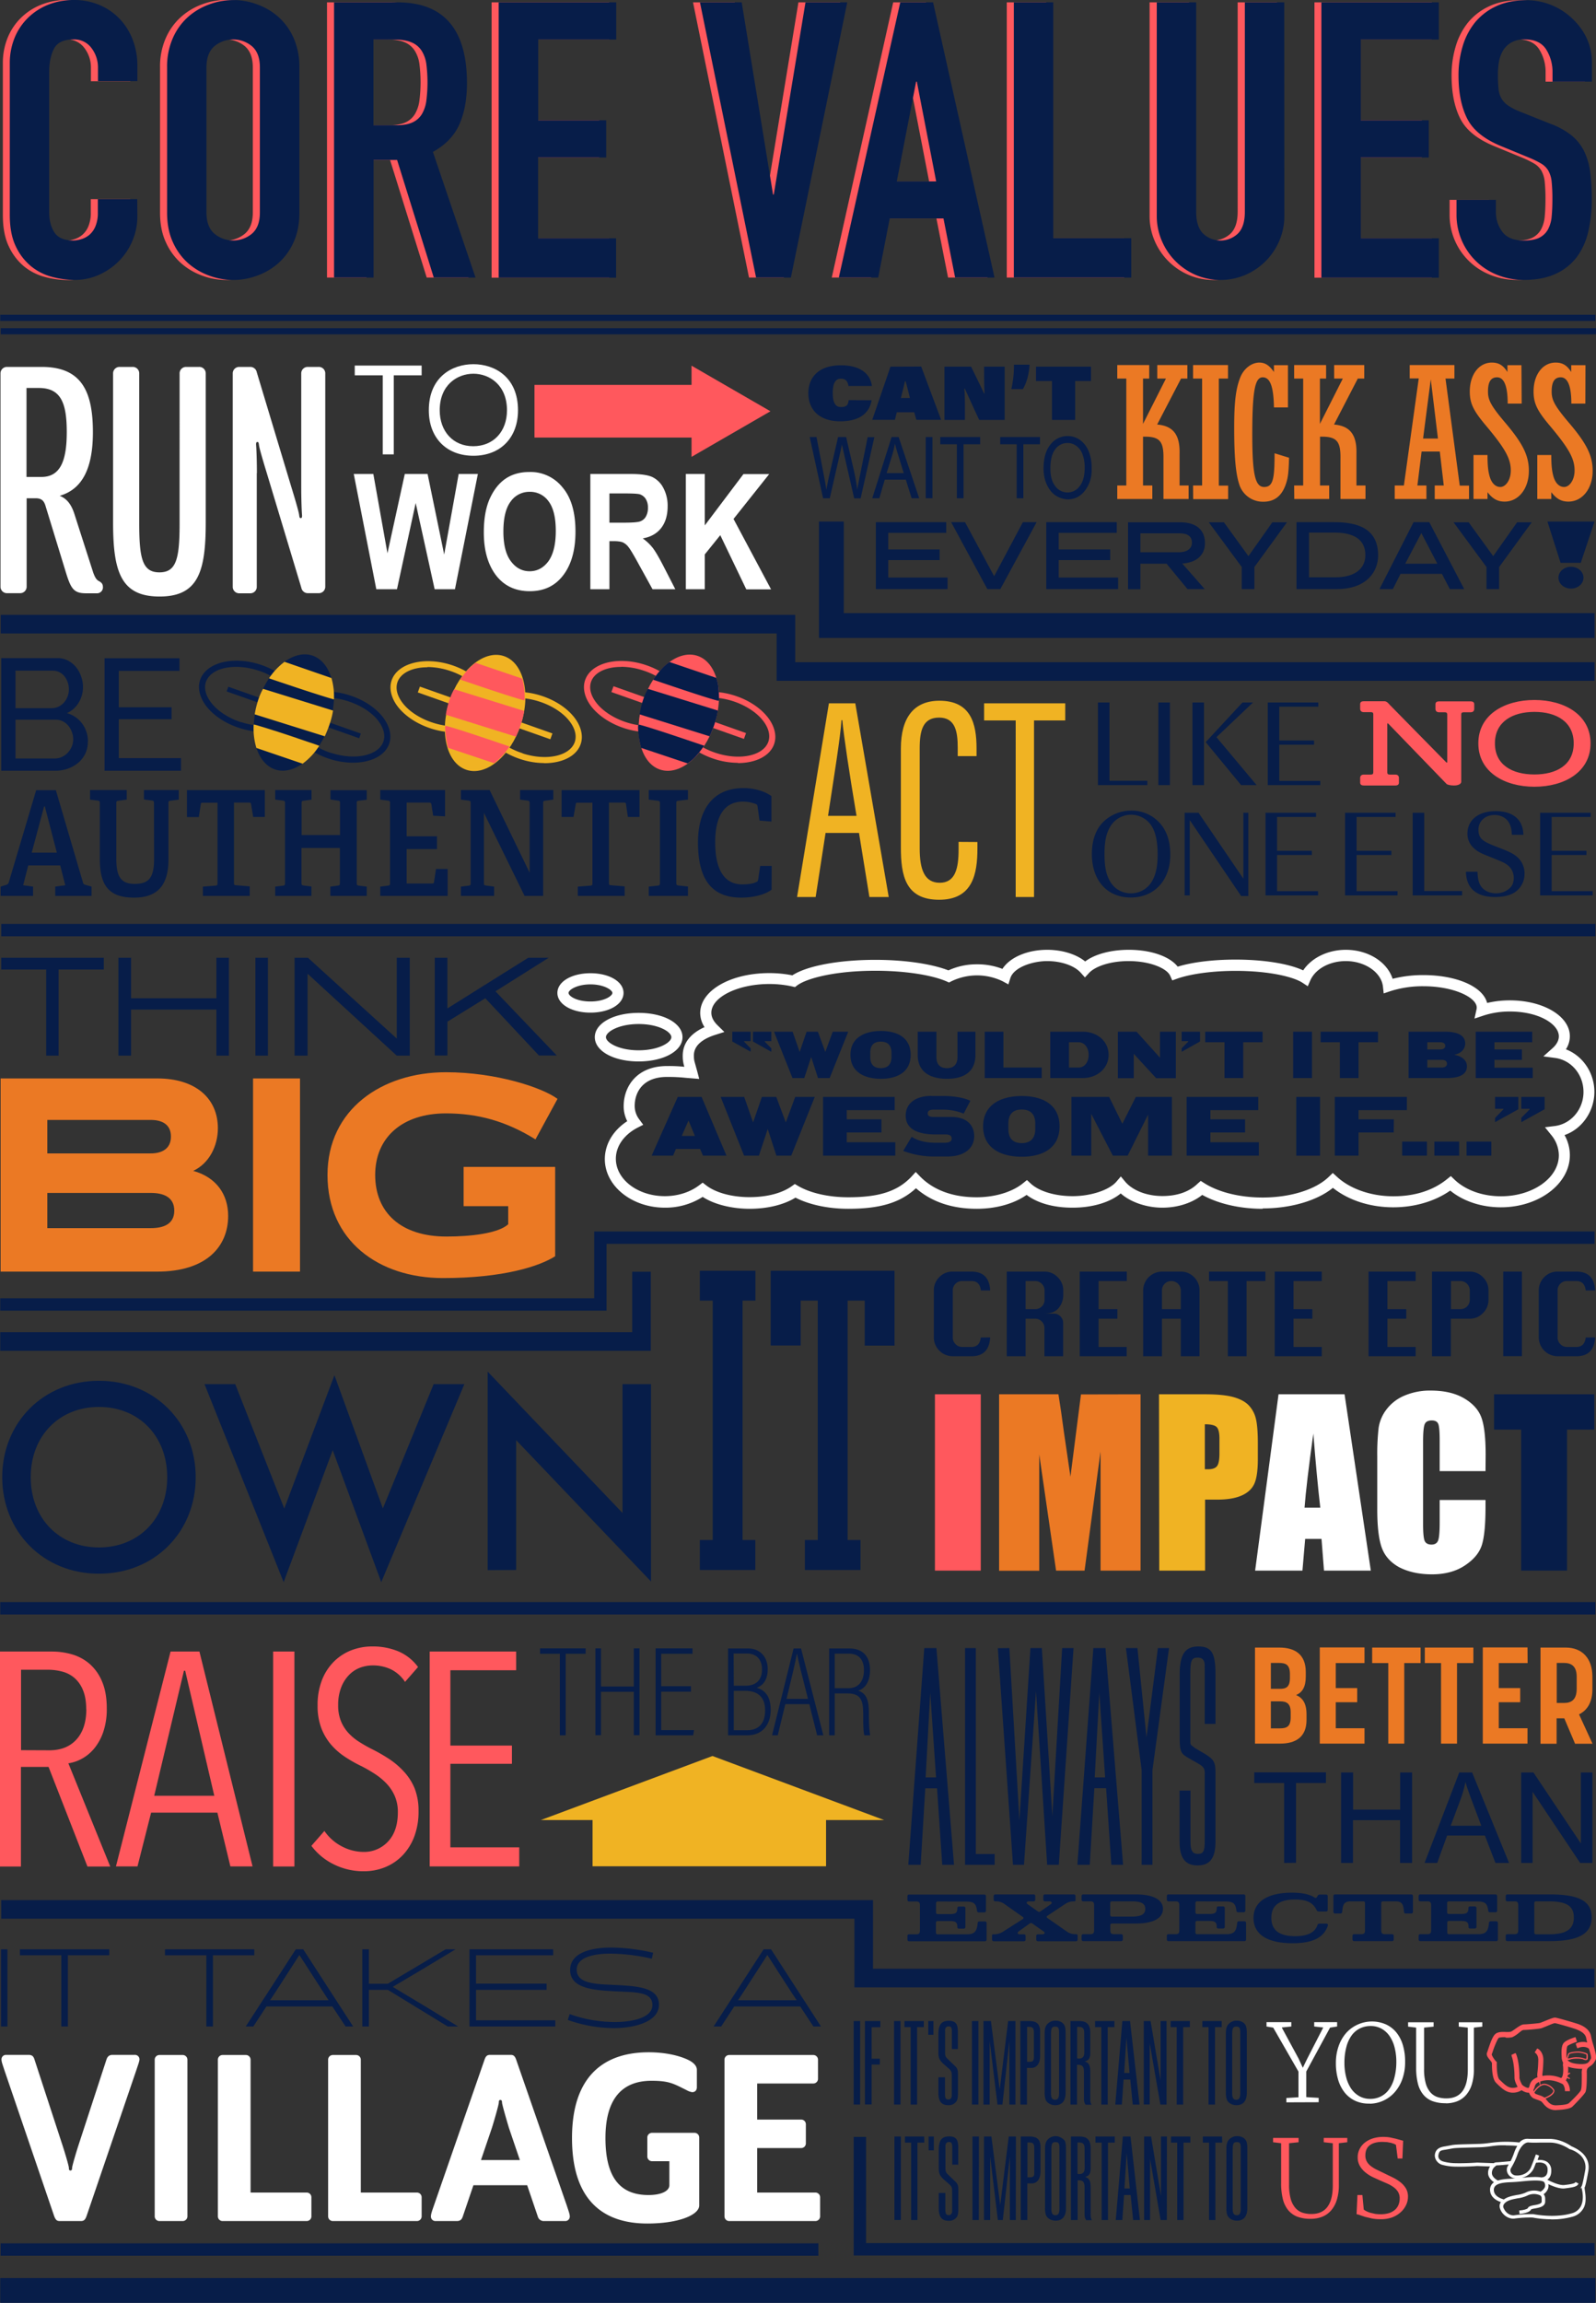 <svg xmlns="http://www.w3.org/2000/svg" viewBox="0 0 1288.5 1858.4" id="coreValuesSVG">
  <rect x="0" y="0" width="1288.5" height="1858.4" fill="#333333" stroke="none"/>
  <defs>
    <style>
      .Strawberry{fill:#ff585d}.Denim{fill:#071d49}.White{fill:white}.Orange{fill:#eb7924}.Slate{fill:#071D49}.Mustard{fill:#f0b323}
    </style>
  </defs>
  <title>
    CoreValues
  </title>
<g id="CoreValues">
  <g id="Title">
    <path id="Title_red" class="Strawberry" d="M105.2 174.4a50.6 50.6 0 0 1-3.9 19.7 51.6 51.6 0 0 1-10.8 16.4 53.3 53.3 0 0 1-16.1 11.2 47.1 47.1 0 0 1-19.8 4.3 71.3 71.3 0 0 1-18.4-2.5 44.6 44.6 0 0 1-16.9-8.6 46.2 46.2 0 0 1-12.2-16.1q-4.8-10-4.8-25.3V51.2A54.1 54.1 0 0 1 6 30.9a47.7 47.7 0 0 1 10.6-16.2A49.4 49.4 0 0 1 33 3.9 55.1 55.1 0 0 1 54 0a52.2 52.2 0 0 1 20.3 3.9 48.6 48.6 0 0 1 16.2 11 50.4 50.4 0 0 1 10.8 16.8 57.5 57.5 0 0 1 3.9 21.4v12.5H73.4V54.9a25.8 25.8 0 0 0-5.3-16.2 17.2 17.2 0 0 0-14.3-6.9q-11.9 0-15.8 7.3t-3.9 18.7v113.5q0 9.7 4.2 16.2t15.1 6.6a23 23 0 0 0 6.7-1.1 18.4 18.4 0 0 0 6.5-3.6 18.1 18.1 0 0 0 4.8-6.9 27.8 27.8 0 0 0 1.9-10.9v-10.9h31.8zm24-120.1a56.8 56.8 0 0 1 4.7-23.7 49.5 49.5 0 0 1 12.3-17 53.1 53.1 0 0 1 17.2-10.2 55.3 55.3 0 0 1 38.4 0A53.3 53.3 0 0 1 219 13.5a49.5 49.5 0 0 1 12.3 17 56.8 56.8 0 0 1 4.7 23.7v117.4q0 13.7-4.7 23.9a49.8 49.8 0 0 1-12.3 16.9 53.1 53.1 0 0 1-17.2 10.1 55.4 55.4 0 0 1-38.4 0 53 53 0 0 1-17.2-10.1 49.7 49.7 0 0 1-12.3-16.9q-4.7-10.1-4.7-23.9zM161 171.6q0 11.5 6.4 17a23.7 23.7 0 0 0 30.3 0q6.4-5.5 6.4-17V54.3q0-11.5-6.4-17a23.7 23.7 0 0 0-30.3 0q-6.4 5.5-6.4 17zM264 1.9h51.2q56.2 0 56.2 65.2 0 19.4-6.1 33.2t-21.4 22.3L378.2 224h-33.7l-29.6-94.9h-19V224H264zm31.8 99.2h18.1q8.4 0 13.4-2.3A17.2 17.2 0 0 0 335 92a28.6 28.6 0 0 0 3.6-10.8 117.8 117.8 0 0 0 0-29.6 26.8 26.8 0 0 0-3.9-10.9 17.7 17.7 0 0 0-8.3-6.7q-5.3-2.2-14-2.2h-16.6zM396.9 1.9h94.9v30h-63v65.2h54.9v30h-54.9v65.2h63v31.8h-94.9zM632.8 224h-28.1L559.5 1.9h33.7L618.5 157h.6L644.6 1.9h33.7zM721.1 1.9h26.5L797.2 224h-31.8l-9.4-47.7h-43.3l-9.4 47.7h-31.8zm13.4 64h-.6l-15.6 80.5h31.8zm78.3-64h31.8v190.3h63V224h-94.8zm218.4 172.2a50.5 50.5 0 0 1-4.1 20.3 52.1 52.1 0 0 1-27.5 27.5 51.2 51.2 0 0 1-39.9 0 52.1 52.1 0 0 1-27.5-27.5 50.4 50.4 0 0 1-4.1-20.3V1.9h31.8v169q0 11.9 5.6 17.5a20.4 20.4 0 0 0 28.1 0q5.6-5.6 5.6-17.5V1.9h31.8zm30-172.2h94.8v30h-63v65.2h54.9v30H1093v65.2h63v31.8h-94.8zm218.4 64h-31.8v-7.2a34 34 0 0 0-5.2-18.9q-5.2-8-17.3-8a20.9 20.9 0 0 0-10.8 2.5 18.5 18.5 0 0 0-6.6 6.4 26.8 26.8 0 0 0-3.3 9 60.1 60.1 0 0 0-.9 10.8 110.3 110.3 0 0 0 .5 11.1 19.6 19.6 0 0 0 2.3 7.8 17.9 17.9 0 0 0 5.5 5.8 49.7 49.7 0 0 0 9.8 5l24.3 9.7a60.5 60.5 0 0 1 17.2 9.5 38.7 38.7 0 0 1 10.1 12.8 54.3 54.3 0 0 1 4.8 16.8 169 169 0 0 1 1.3 21.7 114.3 114.3 0 0 1-2.8 26 54.9 54.9 0 0 1-9.2 20.6 44.2 44.2 0 0 1-17 13.6q-10.6 5-25.9 5a56.7 56.7 0 0 1-21.5-4.1 51.9 51.9 0 0 1-32.8-48.7v-11.8h31.8v10a26 26 0 0 0 5.2 15.8q5.2 7 17.3 7 8.1 0 12.6-2.3a16.1 16.1 0 0 0 6.9-6.6 27 27 0 0 0 3-10.4q.6-6.2.6-13.7a135 135 0 0 0-.6-14.4 22.8 22.8 0 0 0-2.7-9 16.2 16.2 0 0 0-5.6-5.6 75.2 75.2 0 0 0-9.5-4.7l-22.8-9.4q-20.6-8.4-27.6-22.3t-7-34.8a80.6 80.6 0 0 1 3.4-23.7 55.3 55.3 0 0 1 10.1-19.3 48.4 48.4 0 0 1 17-12.9q10.3-4.8 24-4.8a52.8 52.8 0 0 1 21.7 4.4 54 54 0 0 1 16.9 11.6 51.3 51.3 0 0 1 10.8 16 46.6 46.6 0 0 1 3.7 18.2z"/>
    <path id="Title_blue" class="Denim" d="M110.9 174.4a50.6 50.6 0 0 1-3.9 19.7 51.6 51.6 0 0 1-10.8 16.4 53.3 53.3 0 0 1-16.1 11.2 47.1 47.1 0 0 1-19.8 4.2 71.3 71.3 0 0 1-18.4-2.5 44.6 44.6 0 0 1-16.9-8.6 46.2 46.2 0 0 1-12.3-16.1q-4.8-10-4.8-25.3V51.2A54.1 54.1 0 0 1 11.6 31a47.7 47.7 0 0 1 10.7-16.3A49.3 49.3 0 0 1 38.7 3.9a55.1 55.1 0 0 1 21-3.9A52.2 52.2 0 0 1 80 3.9a48.6 48.6 0 0 1 16.2 10.9A50.4 50.4 0 0 1 107 31.7a57.5 57.5 0 0 1 3.9 21.4v12.4H79.1V54.9a25.8 25.8 0 0 0-5.3-16.2 17.2 17.2 0 0 0-14.3-6.9q-11.9 0-15.8 7.3t-4 18.6v113.6q0 9.7 4.2 16.2t15.1 6.6a23 23 0 0 0 6.7-1.1 18.4 18.4 0 0 0 6.6-3.6 18.1 18.1 0 0 0 4.8-6.9 27.8 27.8 0 0 0 1.9-10.9v-10.9h31.8zm24-120.1a56.8 56.8 0 0 1 4.7-23.7 49.5 49.5 0 0 1 12.3-17 53.1 53.1 0 0 1 17.2-10.1 55.3 55.3 0 0 1 38.4 0 53.3 53.3 0 0 1 17.2 10.1 49.5 49.5 0 0 1 12.3 17 56.8 56.8 0 0 1 4.7 23.7v117.3q0 13.7-4.7 23.9a49.8 49.8 0 0 1-12.3 16.9 53.1 53.1 0 0 1-17.2 10.1 55.4 55.4 0 0 1-38.4 0 53 53 0 0 1-17.2-10.1 49.7 49.7 0 0 1-12.3-16.9q-4.7-10.1-4.7-23.9zm31.8 117.3q0 11.5 6.4 17a23.7 23.7 0 0 0 30.3 0q6.4-5.5 6.4-17V54.3q0-11.5-6.4-17a23.7 23.7 0 0 0-30.3 0q-6.4 5.5-6.4 17zm103-169.7h51.2q56.1 0 56.1 65.2 0 19.4-6.1 33.2t-21.4 22.3L383.9 224h-33.7l-29.6-94.9h-19V224h-31.9zm31.8 99.2h18.1q8.4 0 13.4-2.3a17.2 17.2 0 0 0 7.6-6.7 28.6 28.6 0 0 0 3.6-10.8 117.8 117.8 0 0 0 0-29.6 26.8 26.8 0 0 0-3.9-10.9 17.7 17.7 0 0 0-8.3-6.7q-5.3-2.2-14-2.2h-16.5zM402.6 1.9h94.9v30h-63v65.2h54.9v30h-55v65.2h63v31.8h-94.8zM638.5 224h-28.1L565.1 1.9h33.7L624.1 157h.6L650.3 1.9H684zM726.8 1.9h26.5L802.9 224h-31.8l-9.4-47.7h-43.4L709 224h-31.8zm13.4 64h-.6L724 146.4h31.8zm78.3-64h31.8v190.3h63V224h-94.8zm218.4 172.2a50.5 50.5 0 0 1-4.1 20.3 52.1 52.1 0 0 1-27.5 27.5 51.2 51.2 0 0 1-39.9 0 52.1 52.1 0 0 1-27.4-27.5 50.4 50.4 0 0 1-4.1-20.3V1.9h31.8V171q0 11.9 5.6 17.5a20.4 20.4 0 0 0 28.1 0q5.6-5.6 5.6-17.5V1.9h31.8zm29.9-172.2h94.8v30h-63v65.2h54.9v30h-54.9v65.2h63v31.8h-94.8zm218.4 64h-31.8v-7.2a34 34 0 0 0-5.2-18.9q-5.2-8-17.3-8a20.9 20.9 0 0 0-10.8 2.5 18.5 18.5 0 0 0-6.6 6.4 26.8 26.8 0 0 0-3.3 9 60.1 60.1 0 0 0-.9 10.8 110.3 110.3 0 0 0 .5 11.1 19.6 19.6 0 0 0 2.3 7.8 17.9 17.9 0 0 0 5.5 5.8 49.7 49.7 0 0 0 9.8 5l24.3 9.7a60.5 60.5 0 0 1 17.2 9.5 38.7 38.7 0 0 1 10.1 12.8 54.3 54.3 0 0 1 4.8 16.8 169 169 0 0 1 1.3 21.7 114.3 114.3 0 0 1-2.8 26 54.9 54.9 0 0 1-9.2 20.6 44.2 44.2 0 0 1-17 13.6q-10.6 5-25.9 5a56.7 56.7 0 0 1-21.5-4.1 51.9 51.9 0 0 1-32.8-48.6v-11.9h31.8v10a26 26 0 0 0 5.2 15.8q5.2 7 17.3 7 8.1 0 12.6-2.3a16.1 16.1 0 0 0 6.9-6.6 27 27 0 0 0 3-10.4q.6-6.2.6-13.7a135 135 0 0 0-.6-14.4 22.8 22.8 0 0 0-2.7-9 16.2 16.2 0 0 0-5.6-5.6 75.2 75.2 0 0 0-9.5-4.7l-22.8-9.4q-20.6-8.4-27.6-22.3t-7-34.8a80.6 80.6 0 0 1 3.4-23.7 55.3 55.3 0 0 1 10.1-19.3A48.4 48.4 0 0 1 1208 5q10.3-4.8 24-4.8a52.8 52.8 0 0 1 21.7 4.4 54 54 0 0 1 16.9 11.6 51.3 51.3 0 0 1 10.9 15.8 46.6 46.6 0 0 1 3.7 18.3zm3.2 203.9H.6v-5h1287.9zm-.4-10.8H.2v-5H1288z"/>
  </g>
  <g id="RunToWork">
    <g id="Run">
      <path class="White" d="M79.6 468.8c-2-1.1-3.1-3.4-4.3-6.6l-15.1-47c-2.6-8.3-6.3-12.8-12-15.1C67 394.7 75 377 75 348.8c0-33.3-9.4-52.7-41.3-52.7H5.4a5.2 5.2 0 0 0-5 5.4V473.7a5.2 5.2 0 0 0 5.4 5h10.6a5.2 5.2 0 0 0 5.1-5.4v-71.2h7.1c4.3 0 6.6 1.4 8 5.7l16 52.2c4.6 15.4 6.8 18.8 17.1 18.8h9a4.8 4.8 0 0 0 4.4-5.1c-.1-2.4-.9-3.5-3.5-4.9zm-46.2-83.9h-12v-71.8h10c17.7 0 22.5 12 22.5 35.6s-5.4 36.2-20.5 36.2zM91.3 421.8V301.5a5.2 5.2 0 0 1 5.1-5.4H107a5.2 5.2 0 0 1 5.4 5v121.2c0 28.5 2.6 39.6 16.3 39.6s16.3-11.1 16.3-39.6V301.5a5.2 5.2 0 0 1 5.1-5.4h10.6a5.2 5.2 0 0 1 5.4 5v120.7c0 39.9-6.3 59.6-37.3 59.6s-37.5-19.7-37.5-59.6zM207.3 381.9v91.5a5.2 5.2 0 0 1-5.1 5.4h-8.9a5.2 5.2 0 0 1-5.4-5V301.5a5.2 5.2 0 0 1 5.1-5.4h8.9a5.3 5.3 0 0 1 5.4 4.3l27.9 92.6c2.9 9.4 6 20 6.3 22.5s.6 2.6 1.4 2.6 1.1-.9.9-2.9c-.3-4-.6-13.1-.6-22.2v-91.5a5.2 5.2 0 0 1 5.1-5.4h8.9a5.2 5.2 0 0 1 5.4 5v172.2a5.2 5.2 0 0 1-5 5.4h-8.9a5.3 5.3 0 0 1-5.4-4.3l-27.9-92.6c-2.9-9.4-6-20-6.3-22.5s-.6-2.6-1.4-2.6-1.1.9-.9 2.9c.3 4 .6 13.1.6 22.2z"/>
    </g>
    <g id="To">
      <path class="White" d="M309 366.7v-63.8h-22.6V295h54v7.9h-22.5v63.8H309zM382.3 367.8zM418.2 331.1c0-26.9-18.9-37.2-36-37.2s-36 10.3-36 37.2c0 22.3 14.3 36.7 36 36.7s36-14.4 36-36.7zm-36.2 29c-16.2 0-27-12-27-29 0-20.6 14.3-29.5 27.2-29.5s27.1 9 27.1 29.5c0 17-10.8 29-27.3 29z"/>
    </g>
    <g id="Work">
      <path class="White" d="M303.8 475.5l-18.2-93h15.8l11.4 64 14-64h18.4l13.4 65 11.7-65h15.5l-18.5 93h-16.4l-15.3-69.6-15.1 69.6h-16.7zM454.2 393.4a33 33 0 0 0-26.7-12.5q-11.3 0-19.2 5.3t-12.8 16q-4.9 10.8-4.9 27.4 0 22.9 10.9 36 9.8 11.5 26.2 11.5t26-11.6q10.9-13.1 10.9-36.5t-10.4-35.6zM442.7 453q-6 8-15.1 8t-15.1-8q-6.1-8-6.1-24.1 0-16.4 5.9-24.2a18.4 18.4 0 0 1 15.3-7.8 18.2 18.2 0 0 1 15.3 7.7q5.8 7.7 5.8 23.9t-6 24.5zM535.9 457.4q-5.6-10.9-8.8-15.1a38.5 38.5 0 0 0-8.2-7.8q9.7-1.7 14.9-8.4t5.2-17.6a30.1 30.1 0 0 0-3.5-14.8 19.7 19.7 0 0 0-8.8-8.7q-5.3-2.5-17.8-2.5h-32.3v93H492v-38.8h3.1q5.3 0 7.7 1a12.1 12.1 0 0 1 4.6 3.8q2.2 2.7 8.2 13.7l11.2 20.3h18.4zm-32.5-35.6H492v-23.6h12q10.3 0 12.5.7a9.1 9.1 0 0 1 4.8 3.7 12.8 12.8 0 0 1 1.8 7.1 13.7 13.7 0 0 1-1.8 7.4 8.5 8.5 0 0 1-4.6 3.7q-2.8 1-13.3 1zM553.7 475.5v-93H569V424l31.2-41.4H621l-28.8 36.2 30.3 56.8h-20l-21-43.7-12.5 15.5v28.1h-15.3z"/>
    </g>
     <path id="RedArrow" class="Strawberry" d="M622 331.9l-63.7-36.8v15.5H431.5v42.5h126.8v15.6l63.7-36.8z"/>
  </g>

  <g id="Can_tWait" data-name="Can'tWait">
    <path id="KickAss" class="Orange" d="M902 391.8h7.3v-86.3H902v-10.9h25.8v10.9h-5v36.6l18.5-36.6h-7v-10.9h24.3v10.9h-5.1l-19.3 37.1c13 1.1 18.5 8.3 18.1 23.6v25.6h7.3v10.9h-20.3v-32.8c.2-14.1-3.2-17.8-16.5-17.5v39.4h7.5v10.9H902zm61.2 0h7.3v-86.3h-7.3v-10.9h28.2v10.9H984v86.4h7.5v10.9h-28.2zm76.6-63h-11.3c-.3-17-3.1-24.3-9.1-24.3s-8.4 9.9-8.4 45.7c0 32.7 2.3 42.8 9.6 42.8s8.4-6.8 8.4-27.2l11.7 3.6c-.3 11.3-.8 15.7-2.3 20.4-3.2 10.2-9.2 15.1-18.5 15.1a20 20 0 0 1-19.6-14.6c-2.7-8.6-3.9-22-3.9-45.2 0-20.7 1.3-31.4 4.9-40.5 2.8-7.1 9.1-12 15.4-12 4.7 0 8.1 2.3 11.8 7.6v-5.5h11.3zm5 63h7.3v-86.3h-7.3v-10.9h25.8v10.9h-5v36.6l18.5-36.6h-7v-10.9h24.3v10.9h-5.2l-19.2 37.1c13 1.1 18.5 8.3 18.1 23.6v25.6h7.3v10.9h-20.2v-32.8c.2-14.1-3.2-17.8-16.5-17.5v39.4h7.4v10.9h-28.2zm102.9-27.4l-3.4 27.4h7.3v10.9H1126v-10.9h7.4l12-86.4h-7.3v-10.8h36.1v10.9h-7.2l11.5 86.4h7.5v10.9h-27.7v-11h7.3l-3.2-27.4zm7.4-58.3l-6.2 47.8h12zm73.4 19.6h-11.3c0-14.1-2.9-21.2-8.6-21.2s-7.3 4.9-7.3 11.5 2.1 11.2 13.9 25.1c14.3 16.9 19.1 26.6 19.1 38.9 0 14.3-8.3 24.8-19.6 24.8-5.7 0-9.7-2.3-13.8-7.6v5.5h-11.3v-35.5h11.3c0 8.1.5 12.5 1.5 16.4 1.5 6 4.7 9.4 8.9 9.4s8.4-5.5 8.4-13.3c0-9.6-4.5-17.7-20.1-36.3-10.2-12.1-13-18-13-27.5 0-13.6 7.4-23.3 17.8-23.3 5.5 0 9.1 2.1 12.6 7.6v-5.5h11.3zm51.4 0h-11.3c0-14.1-2.9-21.2-8.6-21.2s-7.3 4.9-7.3 11.5 2.1 11.2 13.9 25.1c14.4 16.9 19.2 26.6 19.2 38.9 0 14.3-8.3 24.8-19.6 24.8-5.7 0-9.7-2.3-13.8-7.6v5.5h-11.3v-35.5h11.3c0 8.1.5 12.5 1.5 16.4 1.5 6 4.7 9.4 8.9 9.4s8.4-5.5 8.4-13.3c0-9.6-4.5-17.7-20.1-36.3-10.2-12.1-13-18-13-27.5 0-13.6 7.4-23.3 17.8-23.3 5.5 0 9.1 2.1 12.6 7.6v-5.5h11.5z"/>
    <g id="exclamation">
      <path class="Slate" d="M1249.3 420.9h38l-11.1 33.3h-16.3l-10.6-33.3zM1268.3 475c5.6 0 10.1-3.9 10.1-8.8s-4.5-8.8-10.1-8.8-10.1 3.9-10.1 8.8 4.5 8.8 10.1 8.8z"/>
    </g>
    <g id="everyday">
      <path class="Slate" d="M763.9 430h-46.8v13.4h41.5v8.6h-41.5v14.1H765v9.3h-57.9v-54h56.8v8.6zM807.6 475.4h-10.5l-29.2-54h11.2l23.5 43.6 23.2-43.6h11.1l-29.3 54zM901.6 430h-46.9v13.4h41.6v8.6h-41.6v14.1h48v9.3h-58v-54h56.9v8.6zM1012.7 457.6v17.8h-10.2v-17.8l-26.6-36.1h12.2l19.8 27.3 19.3-27.3h11.8l-26.3 36.1zM1210.3 457.6v17.8h-10.2v-17.8l-26.6-36.1h12.2l19.8 27.3 19.3-27.3h11.8l-26.3 36.1zM1077.3 421.4h-30.6v54h32.4c25.1 0 33.5-14.9 33.5-27 .1-21.5-15.9-27-35.3-27zm.6 44.5h-21.1v-36.1h20.5c15.7 0 25 5.6 25 18.2 0 10.1-7.4 17.9-24.4 17.9zM972.8 438.3c0-10.3-6.6-16.8-20-16.8h-42.1v54h10v-20.6h21.1l16.9 20.5h13.9l-18.1-20.6c11.3-.8 18.3-6.6 18.3-16.5zm-21.3 7.4h-30.8v-15.3h32c6.2 0 9.6 2.7 9.6 7.5s-3.9 7.8-10.8 7.8zM1153.9 421.4h-12.7l-27.5 54h10.8l6.2-12.3h33.4l6.4 12.3h11.6zm-19.4 33.5l13-24.7 12.9 24.7z"/>
    </g>
    <g id="Wait">
      <path class="Slate" d="M703.7 323c-2.1 11.8-11.5 17-25.4 17-16.5 0-25.7-9.1-25.7-22.7 0-12 7.5-22.5 26.3-22.5 16.8 0 24 7.9 25 16.7H685c-.5-3-1.7-5.9-6.1-5.9s-6.6 3.7-6.6 11.5c0 5.6 1 11.4 6.6 11.4s5.7-2.6 6.3-5.6zM762.5 338.9v-43H784c3.8 7.8 7.7 15.7 10.5 21.7h.4c-.3-3.6-.4-10.4-.4-17.5v-4.2h16.6v43h-20.5c-3-6-8.9-19.4-11.7-25.3h-.4c.5 4.3.5 9.2.5 19.1v6.2zM816.5 314a87 87 0 0 0 2.1-19.7h12.6c-.5 8.7-2.9 15.6-5.4 19.7zM849.3 307.5h-12.9v-11.6h44.4v11.6H868v31.4h-18.7v-31.4zM718.9 295.9l-14.7 42.9h18.3l1.5-6.1h14.1l1.7 6.1h20l-16.1-43zm8.4 25.3c1-3.9 2.4-9.5 3.3-13.5h.5c1.2 4 2.4 8.9 3.5 13.5z"/>
    </g>
    <path class="Slate" d="M664.5 402.1l-10.8-49.4h5.5l6.2 32.4q1 5 1.7 10.1l1.8-9.1 7.7-33.4h6.5l5.8 25a171.8 171.8 0 0 1 3.2 17.5q.8-4.8 2-10.7l6.4-31.7h5.4l-11.1 49.4h-5.2l-8.6-37.7-1.3-5.8q-.6 3.2-1.2 5.8l-8.6 37.6zM747.4 352.7h5.4v49.39h-5.4zM772.5 402.1v-43.6h-13.4v-5.8h32.2v5.8h-13.4v43.6h-5.4zM719.8 352.7l-15.6 49.4h5.7l4.4-15h17l4.7 15h6.1l-16.6-49.4zm-4 29.1l4.5-14.5a72.6 72.6 0 0 0 2.2-9.4q.9 3.9 2.9 10.2l4.2 13.7z"/>
    <g id="to-2" data-name="to">
      <path class="Slate" d="M820.8 402.1v-43.6h-13.3v-5.8h32.1v5.8h-13.4v43.6h-5.4zM871.7 354.9a16.9 16.9 0 0 0-9.8-3 17.2 17.2 0 0 0-13.8 6.8q-5.6 6.8-5.6 19.4 0 10 5 17.1t14.4 7.8q8.9 0 14.4-7.6t5-17.9a33.6 33.6 0 0 0-2.6-13.8 20.5 20.5 0 0 0-7-8.8zm0 37.4a12.1 12.1 0 0 1-19.7.1q-4-5-4-14.2 0-10.6 3.9-15.6a12.1 12.1 0 0 1 10-5.1 11.6 11.6 0 0 1 7 2.3 14 14 0 0 1 4.8 6.2 29.9 29.9 0 0 1 2 11.3q0 9.9-4 15z"/>
    </g>
  </g>
  <path id="bar" class="Slate" d="M1287.3 514.8H661.2v-93.9h20v73.9h606.1z"/>
  <path id="bar-2" data-name="bar" class="Slate" d="M1287.3 549.4H627v-38.2H.6v-15H642v38.2h645.3v15z"/>
  <g id="beAuthentic">
    <g id="Be">
      <path class="Slate" d="M66.3 583.9a22.8 22.8 0 0 0-12.3-8.4 20.8 20.8 0 0 0 9.6-8.6 24.3 24.3 0 0 0 3.4-12.6 25 25 0 0 0-1.5-8.4 24.4 24.4 0 0 0-4.1-7.5 21.4 21.4 0 0 0-6.5-5.3 18 18 0 0 0-8.6-2H1V622h43.2a31.2 31.2 0 0 0 10.3-1.6 26.4 26.4 0 0 0 8.5-4.7 22.3 22.3 0 0 0 5.8-7.4 21.7 21.7 0 0 0 2.1-9.6h.1a24.1 24.1 0 0 0-4.7-14.8zm-53.8-42.7h29.8a12.5 12.5 0 0 1 5.3 1.1 12.1 12.1 0 0 1 4.2 3.2 15.9 15.9 0 0 1 2.8 4.9 17.5 17.5 0 0 1 1 6 15.9 15.9 0 0 1-4 10.6 14 14 0 0 1-4.4 3.3 12.9 12.9 0 0 1-5.6 1.2H12.5zm42.3 66.2a16.3 16.3 0 0 1-4.7 3.4 13.5 13.5 0 0 1-5.9 1.3H12.5v-31.3h32.6a12.4 12.4 0 0 1 5.6 1.3 14 14 0 0 1 4.4 3.5 17 17 0 0 1 2.9 5.1 16.7 16.7 0 0 1 1.1 6 15.6 15.6 0 0 1-4.3 10.6zM146.1 611.8V622H84.4v-90.8h60.5v10.2h-49v29.4h42.6v9.6H95.9v31.4h50.2z"/>
    </g>
    <g id="Bee1" class="bee">
      <g id="Wings">
        <path class="Denim" d="M284.9 615.5a62 62 0 0 1-19-3.1c-10.5-3.4-19.6-9.2-25.6-16.2A30.3 30.3 0 0 1 234 585a31.4 31.4 0 0 1-10.4 4.4c-9 2.2-19.7 1.5-30.3-1.9s-19.6-9.2-25.6-16.2-8.5-15.4-6.2-22.4c4.6-14.1 26.3-19.8 48.5-12.6 10.5 3.4 19.6 9.2 25.6 16.3a30.2 30.2 0 0 1 6.3 11.2c9.3-6.3 24.9-7.7 40.6-2.6 10.5 3.4 19.6 9.2 25.6 16.3s8.5 15.4 6.2 22.4c-3.2 9.9-14.9 15.6-29.4 15.6zm-17.5-7.9c19.5 6.3 38.4 2.1 42.2-9.4 1.7-5.4-.1-11.6-5.2-17.7S290.7 569 281 565.9c-15.7-5.1-30.9-3.4-38.3 3.5a18.2 18.2 0 0 1-4.4 11.9c.5 3.8 2.4 7.8 5.8 11.7 5.4 6.4 13.7 11.6 23.3 14.7zm-72.5-24.8c9.6 3.1 19.4 3.8 27.6 1.8a24.1 24.1 0 0 0 10.7-5.3 18.2 18.2 0 0 1 .9-5.6 17.9 17.9 0 0 1 3.5-6.2c-.5-3.8-2.4-7.8-5.8-11.7-5.4-6.4-13.7-11.6-23.4-14.7-19.5-6.3-38.4-2.1-42.2 9.4-1.7 5.4.1 11.6 5.2 17.7s13.7 11.6 23.4 14.7z"/>
        <path class="Denim" d="M183 558l1.3-3.8 107 37.8-1.3 3.8z"/>
      </g>
      <g id="BeeBody">
        <path class="Denim" d="M269.6 564.4c-9.1-2.2-47-15.1-52.4-17a75 75 0 0 0-12.3 37.2h.5c8.8 2 51.5 16.6 51.9 16.8l.5.2a75.1 75.1 0 0 0 11.8-37.4zM252.1 529c-7.2-2.3-15.1-.2-22.5 5.1l37.9 13.1c-2.7-9.1-8-15.7-15.4-18.2zM222.2 621c7.1 2.3 14.9.3 22.1-4.8L207 603.5c2.8 8.7 8 15.1 15.2 17.5z"/>
        <path class="Mustard" d="M205.3 584.8h-.5a53.8 53.8 0 0 0 2.2 18.8l37.3 12.7a53.3 53.3 0 0 0 13.4-14.4l-.5-.2c-.4-.3-43.1-14.9-51.9-16.9zM212.2 556.2c-4.7 8.2-6.5 19.8-6.5 19.9v.4l56.5 17.7.2-.4c0-.1 5-10.5 6.4-20v-.4l-56.4-17.5zM267.6 547.2l-37.9-13.1a53.2 53.2 0 0 0-12.5 13.3c5.5 1.9 43.3 14.7 52.4 17a53.9 53.9 0 0 0-2-17.2z"/>
      </g>
    </g>
    <g id="Bee2" class="bee">
      <g id="wings-2" data-name="wings">
        <path class="Mustard" d="M439.4 615.8a62 62 0 0 1-19-3.1c-10.5-3.4-19.6-9.2-25.6-16.2a30.2 30.2 0 0 1-6.3-11.2c-9.3 6.3-24.9 7.7-40.6 2.6-10.5-3.4-19.6-9.2-25.6-16.2s-8.5-15.4-6.2-22.4c4.6-14.1 26.3-19.8 48.5-12.6 16.5 5.4 28.6 16.4 31.8 27.5 9.3-6.4 24.9-7.8 40.7-2.7 10.5 3.4 19.6 9.2 25.6 16.3s8.5 15.4 6.2 22.4c-3.2 10-15 15.7-29.4 15.7zm-17.5-7.8c19.5 6.3 38.4 2.1 42.2-9.4 1.7-5.4-.1-11.6-5.2-17.7s-13.7-11.6-23.4-14.7c-15.7-5.1-31-3.4-38.3 3.5a17.7 17.7 0 0 1-.9 5.6 17.9 17.9 0 0 1-3.5 6.2c.5 3.8 2.4 7.8 5.8 11.7 5.4 6.4 13.7 11.6 23.4 14.7zm-76.8-69.5c-12.1 0-21.8 4.5-24.3 12.3-1.7 5.4.1 11.6 5.2 17.7s13.7 11.6 23.4 14.7c15.7 5.1 30.9 3.4 38.3-3.5a18.2 18.2 0 0 1 .9-5.7 17.9 17.9 0 0 1 3.5-6.2c-1.2-10.2-12.9-21.2-29.1-26.5a58.3 58.3 0 0 0-17.9-3z"/>
        <path class="Mustard" d="M337.3 558.8l1.7-4.7 107 37.8-1.7 4.7z"/>
      </g>
      <g id="BeeBody-2" data-name="BeeBody">
        <path class="Mustard" d="M376.7 621.3c15.9 5.2 35.5-11.2 43.8-36.6s2-50.2-13.9-55.3-35.5 11.2-43.8 36.6-2 50.2 13.9 55.3z"/>
        <path class="Strawberry" d="M416.6 594.5L360 576.8v-.4c0-.1 1.8-11.7 6.5-19.9l.2-.3 56.4 17.5v.4c-1.4 9.5-6.3 19.9-6.4 20zm-55.4-18.4l54.8 17.2c.9-1.9 4.8-10.7 6-18.9l-54.8-17c-4 7.1-5.7 16.7-6.1 18.8zm10.3-27.7c6.9-9.8 11.1-12.3 12.5-13.5l37.5 12.7a37.5 37.5 0 0 1 1.7 8.5c.5 4.8.4 9.1.1 9.1-8.8-2-51.8-16.8-51.8-16.8z"/>
        <path class="Strawberry" d="M422.7 574c-1.4 9.5-6.3 19.9-6.3 19.9l-55.7-17.4s1.7-11.5 6.5-19.7l55.4 17.2zM411.4 602.4c-6.9 9.8-11.1 12.3-12.5 13.5l-37.1-12.4a73.9 73.9 0 0 1-2-10.7c-.5-4.8-.5-7.2-.1-7.1 8.9 2 51.8 16.8 51.8 16.8z"/>
      </g>
    </g>
    <g id="bee3" class="bee">
      <path class="Strawberry" d="M595.7 615.6a62 62 0 0 1-19-3.1c-10.5-3.4-19.7-9.2-25.7-16.2a30.3 30.3 0 0 1-6.3-11.2c-9.3 6.3-24.9 7.7-40.6 2.6-10.5-3.4-19.6-9.2-25.6-16.2s-8.5-15.4-6.2-22.4c4.6-14.1 26.3-19.8 48.5-12.6 10.5 3.4 19.6 9.2 25.6 16.3a30.2 30.2 0 0 1 6.3 11.2c9.3-6.3 24.9-7.7 40.6-2.6 10.5 3.4 19.6 9.2 25.6 16.3s8.5 15.4 6.2 22.4c-3.2 10-15 15.7-29.4 15.7zm-46.6-34.3c.5 3.8 2.4 7.8 5.8 11.7 5.4 6.4 13.7 11.6 23.3 14.7 19.5 6.3 38.4 2.1 42.2-9.4 1.7-5.4-.1-11.6-5.2-17.7s-13.7-11.6-23.3-14.7c-15.7-5.1-30.9-3.4-38.3 3.5a18.2 18.2 0 0 1-.9 5.7 17.9 17.9 0 0 1-3.5 6.2zm-47.7-43.1c-12.1 0-21.8 4.5-24.3 12.3-1.7 5.4.1 11.6 5.2 17.7s13.7 11.6 23.4 14.7c15.7 5.1 30.9 3.4 38.3-3.5a18.2 18.2 0 0 1 .9-5.7 17.9 17.9 0 0 1 3.5-6.2c-.5-3.8-2.4-7.8-5.8-11.7-5.4-6.4-13.7-11.6-23.3-14.7a58.3 58.3 0 0 0-17.9-3z"/>
      <path class="Strawberry" d="M493.6 558.5l1.7-4.7 107 37.8-1.7 4.7z"/>
      <path class="Strawberry" d="M533 621.1c15.9 5.2 35.5-11.2 43.8-36.6s2-50.2-13.9-55.3-35.5 11.2-43.7 36.6-2.1 50.1 13.8 55.3z"/>
      <path class="Denim" d="M567.9 601.6c-.4-.1-43.1-14.8-51.9-16.8h-.3l-.2.2c-.2.2-.7.5 0 7.5a74.9 74.9 0 0 0 2 10.7v.3l37.7 12.6.3-.2.5-.4c1.8-1.3 5.9-4.2 12.1-13.2l.4-.5zM523.1 555.9l-.2.3c-4.7 8.2-6.5 19.8-6.5 19.9v.4l56.5 17.7.2-.4c0-.1 5-10.5 6.4-20v-.4zM580.1 555.9a37.8 37.8 0 0 0-1.7-8.6v-.2l-38-12.9-.2.2-.5.4c-1.8 1.3-5.9 4.3-12.1 13.2l-.4.5.6.2c.4.1 43.1 14.8 51.9 16.8h.5c.7-.8-.1-9.5-.1-9.6z"/>
    </g>
    <path class="Slate" d="M44.6 723v-7.5l8.1-1.1-4.1-16H22.8l-4.1 16 8 1.1v7.5H.5v-7.5l4.1-1.3a3 3 0 0 0 2.5-2.2l22.1-74.3h15.9L67 712.2c.3 1.4 1.2 1.7 2.4 2l4.5 1.3v7.5zm-8.4-72.2h-.6l-10 37.3h20.3zm88.1-2.4c0-1.8-.2-2.1-1.7-2.4l-6.4-.8v-7.6h28.1v7.7l-6.7.9c-1.5.2-1.6.5-1.6 2.2v45.2c0 21.2-9.2 30.8-27.8 30.8-20.8 0-27.6-10.4-27.6-31.2v-44.7c0-1.8-.1-2.1-1.5-2.4l-6.4-.8v-7.7h29.6v7.7l-6.7.9c-1.5.2-1.7.5-1.7 2.2v44.4c0 14 3.2 20.5 14.9 20.5s15.6-5.4 15.6-20.3zm39.5 74.6v-7.5l10.3-.8c1.4-.1 1.5-.6 1.5-2.4v-64.5h-12c-1.1 0-1.4.1-1.5 1.3l-1.6 10.3h-9.6v-21.8h62.9v21.7h-9.4l-1.7-10.3c-.2-1.2-.5-1.3-1.6-1.3h-12.2v64.5c0 1.7.1 2.1 1.6 2.2l11.1.9v7.7zm102.9 0v-7.5l6.1-.8c1.4-.2 1.6-.6 1.6-2.4v-28h-31v27.8c0 1.9.1 2.2 1.6 2.5l6.4.8v7.6h-29.2v-7.5l6.4-.8c1.4-.2 1.5-.6 1.5-2.4v-63.8c0-1.8-.1-2.1-1.5-2.4l-6.4-.8v-7.7h29.3v7.7l-6.4.9c-1.5.2-1.6.5-1.6 2.2v25.5h31v-25.6c0-1.8-.2-2-1.6-2.2l-6.1-.9v-7.5h29.3v7.7l-6.6.8c-1.4.2-1.5.5-1.5 2.2v63.8c0 1.9.1 2.2 1.5 2.5l6.6.8v7.5zm40.3 0v-7.5l6.4-.8c1.4-.2 1.5-.6 1.5-2.4v-63.8c0-1.8-.1-2.1-1.5-2.4l-6.4-.8v-7.7h52.3v21.2l-9.6-.5-1.4-9.1c-.2-1.2-.7-1.5-1.8-1.5h-18.2v27.2h24.5v10.3h-24.5V713h20.5c1.1 0 1.4-.1 1.6-1.3l1.6-10.4h9.4V723zm116.5 0l-32.8-67v56.2c0 1.9 0 2.1 1.5 2.4l6.7.9v7.5h-26.8v-7.5l6.4-.8c1.4-.2 1.5-.6 1.5-2.4v-63.8c0-1.8-.1-2.1-1.5-2.4l-6.4-.8v-7.7h23.2l32.3 66.7v-55.8c0-1.8-.2-2.1-1.5-2.4l-6.2-.8v-7.7h26.8v7.7l-6.6.9c-1.5.2-1.6.5-1.6 2.2V723zm43 0v-7.5l10.3-.8c1.4-.1 1.5-.6 1.5-2.4v-64.5h-12c-1.1 0-1.4.1-1.5 1.3l-1.8 10.2h-9.6v-21.7h62.9v21.7h-9.4l-1.5-10.3c-.2-1.2-.5-1.3-1.6-1.3h-12.2v64.5c0 1.7.1 2.1 1.6 2.2l11.1.9v7.7zm57.3 0v-7.5l7.3-.8c1.4-.1 1.7-.6 1.7-2.4v-63.7c0-1.8-.2-2.2-1.7-2.4l-7.3-.9v-7.7h31.6v7.7l-7.7.9c-1.5.2-1.7.5-1.7 2.2v63.7c0 1.9.1 2.2 1.7 2.5l7.7.8v7.6zm99.1-5c-5.7 4.3-15.5 6.4-24.5 6.4-26.1 0-34.9-17.8-34.9-44.6 0-25.1 11-43.8 36.8-43.8 8.5 0 17.2 2.5 22.5 6.5V663l-9.6-.8-1.6-11.3c-.2-1.4-.5-1.7-1.8-2.2a29.2 29.2 0 0 0-9.9-1.8c-14.9 0-22.5 11.3-22.5 32.9s7.1 33.9 21.8 33.9c3.7 0 8.4-.3 11.3-1.9 1.1-.3 1.4-.7 1.7-2.7l1.5-10.3h9.3z"/>
  </g>
  <g id="actLike">
    <path id="act" class="Mustard" d="M666.5 672.2l-8 51.7h-15l25.7-156.3h21.3l27 156.3h-15.6l-8.4-51.7zm25-13.8c-6.1-36.3-10.1-63.2-11.5-77.2h-.7c-.5 11.9-6.3 47.5-10.8 77.2zm97.6 21.1v5.2c0 20.4-3.7 41.4-30.9 41.4s-30.9-19.4-30.9-42.3v-79.7c0-25.3 10.8-38.6 31.1-38.6 25.5 0 30 18.5 30 38.6v6.1h-15.2v-6.8c0-12.9-1.9-24.3-15-24.3s-15.7 10.3-15.7 24.8v80.7c0 16.8 3.7 27.8 16.2 27.8s15.2-11.5 15.2-26.9v-6.1zm30.9-98.1h-25.5v-13.8H860v13.8h-25.2v142.5H820z"/>
    <path class="Slate" d="M926.3 633.6h-39.9v-66.7h9.3v63.2h30.6zm18.2 0h-9.3v-66.7h9.3zm27.5 0h-9.3v-66.7h9.3zm42.5 0H1002l-28.6-34.7 29.7-32h8.5l-29.5 28zm49.8-63.3h-31.5v27.3h28.1v3.4h-28.1v29.2h33.1v3.4h-42.4v-66.7h40.8zm-127.8 94.1c5.6 6.4 8.3 14.7 8.3 25.4 0 20.6-12.8 34.5-31.9 34.5s-31.4-13.8-31.4-35.1c0-11.1 3.2-20.1 9.4-26.1a32.2 32.2 0 0 1 22.4-8.9 30.3 30.3 0 0 1 23.2 10.2zm-40.3 2.9c-3.2 5.6-4.5 11.9-4.5 21.9s1.2 16.3 4.3 21.7a18.9 18.9 0 0 0 17 10 19.4 19.4 0 0 0 17.3-10.2c3-5.4 4.3-12 4.3-21.1s-1.3-17-4.5-22.4a19.6 19.6 0 0 0-33.9.1zm64.3-5.5v60.8h-4.1v-66.7h11.2l36.2 53.2v-53.2h4v67.2h-5.8zm102-2.5H1031v27.3h28.1v3.4H1031v29.2h33.1v3.4h-42.4v-66.7h40.8zm64.2 0h-31.5v27.3h28.1v3.4h-28.1v29.2h33.1v3.4h-42.4v-66.7h40.8zm53.7 63.3h-39.9v-66.7h9.3v63.2h30.6zm12.4-19.1c.3 4.8.6 6.8 1.6 9.4 2 4.9 7 8 13.3 8a16.1 16.1 0 0 0 11.1-4.1c2.2-2 3.3-4.7 3.3-8.3a13 13 0 0 0-4.2-9.7c-2.2-1.9-3.9-2.8-9.5-5.1l-6.4-2.6c-6.9-2.7-9.3-4-12.1-6.6a15.6 15.6 0 0 1-5.2-11.7c0-11.1 8.9-18.2 22.8-18.2s22.1 6.7 22.4 19.1h-9.3c-.3-4.5-.7-6.4-1.9-8.9-2-4.4-6.7-7.1-12.1-7.1-7.6 0-13 5-13 11.9s3.3 9.2 12.2 12.8l7.2 2.8c6 2.4 8.7 3.8 11.3 5.9a17.5 17.5 0 0 1 6.5 13.9 17.7 17.7 0 0 1-8.2 15.3c-3.6 2.3-9.2 3.6-15.5 3.6-15.2 0-23.3-7-23.6-20.4zm91.4-44.2h-31.5v27.3h28.1v3.4h-28.1v29.2h33.1v3.4h-42.4v-66.7h40.8z"/>
    <path id="NO" class="Strawberry" d="M1173.9 633.9c-3 0-5.4-.6-6.1-1.3l-46.9-48.5c-.2-.2-.4-.4-.6-.4s-.3.2-.3.5v39.1c0 1.3.6 1.8 2 1.8h4.5c1.7 0 2.9.9 2.9 2.7v3.8c0 1.6-1.1 2.3-2.9 2.3H1101c-1.7 0-2.9-.7-2.9-2.3v-3.8c0-1.7 1.1-2.7 2.9-2.7h5.7c1.3 0 2-.5 2-1.8v-47c0-1.2-.7-1.6-2-1.6h-5.7c-1.7 0-2.9-.9-2.9-2.7v-3.8c0-1.6 1.1-2.3 2.9-2.3h16.7c1.5 0 2.8 1.1 4.1 2.7l45.4 46.2c.4.4.6.6.9.6s.3-.3.3-.6v-38.2c0-1.3-.7-1.8-2-1.8h-4.6c-1.7 0-2.9-.9-2.9-2.7v-3.8c0-1.6 1.1-2.3 2.9-2.3h25.5c1.7 0 2.9.7 2.9 2.3v3.8c0 1.7-1.1 2.7-2.9 2.7h-5.6c-1.4 0-2 .5-2 1.8V631c-.1 1.6-2.3 2.9-5.8 2.9zm64.9-69c24.2 0 45.3 11.9 45.3 35s-21.1 35-45.3 35-45.3-11.9-45.3-35 21-35 45.3-35zm0 60.1c17.8 0 31.7-7.7 31.7-25.1s-13.9-25.4-31.7-25.4-31.9 8-31.9 25.4 14 25.1 31.9 25.1z"/>
  </g>
  <path id="Big" class="Orange" d="M126.9 870.3c31.2 0 49 16.2 49 40.2 0 13.9-6.7 28.2-19.9 34.4 18.5 5.1 28.2 18.9 28.2 36.3 0 25.2-18 45-57.3 45H.5V870.3zm-88.7 33.5v27h83.6c8.6 0 16.2-3.5 16.2-13.6s-7.6-13.4-16.2-13.4zm0 58.9v28.4h83.6c9.9 0 18.9-3 18.9-14.1s-9-14.3-18.9-14.3zm204 63.5h-37.9V870.3h37.9zm190.1-106.7c-23.8-14.8-46.7-21-72.3-21-34.9 0-57.1 19.2-57.1 49.7s21 49.7 57.5 49.7c19.6 0 41.8-2.5 49.9-9.9v-14.6h-36v-31.7h73.9v72.1c-12.7 8.1-41.8 17.6-90.5 17.6-52.2 0-93.3-30.3-93.3-83.2s43.9-82.9 95.6-82.9c40.9 0 78.1 12.5 90.1 21.5z"/>
  <path id="bar-3" data-name="bar" class="Slate" d="M1 745.6h1287v10H1z"/>
  <g id="Think">
    <path class="Slate" d="M83.8 782.4H47.3v69.5h-10v-69.5H1v-9.5h82.8v9.5zM184.8 851.9h-10.1v-37.2h-68.9v37.2H95.6v-79h10.2v32.7h68.9v-32.7h10.1v79zM216.3 851.9h-10.1v-79h10.1v79zM330.8 851.9h-10.5l-72-66.1v66.1h-10.5v-79h10.8l71.7 65.2v-65.2h10.5v79zM400 800l49.5 51.8h-14.4l-43.3-46.2-30.6 18.9v27.3H351v-78.9h10.2v40.9l65.3-40.9H443L400 800z"/>
  </g>
  <path id="cloudBubble" class="White" d="M1019.3 975.5c-18.4 0-35.9-4.1-48.7-11.2-8.1 6.5-19.8 10.3-32.2 10.3s-25.6-4.3-33.6-11.5c-8.6 7.2-22.9 11.5-38.8 11.5s-28.5-3.8-37.2-10.3c-10.3 7.2-24.7 11.2-40.3 11.2-24.3 0-39.7-8.4-49-16.6-12.7 11.7-28.9 16.6-54.7 16.6-16.2 0-31.5-3.3-42.6-9-9.4 5.8-22.7 9-37 9s-28.6-3.5-37.9-9.6a55.9 55.9 0 0 1-30.5 8.7c-26.8 0-48.5-17.6-48.5-39.2 0-12 6.7-23.2 18.1-30.6a26.4 26.4 0 0 1-2.9-12c0-16.2 10.8-32.5 35-32.5h.5a121 121 0 0 1 13.5.6 27.8 27.8 0 0 1-1.3-9.1c0-9.8 6.2-17.8 17.6-22.9a21.1 21.1 0 0 1-3.5-11.4c0-18.1 24.5-32.2 55.7-32.2a94.9 94.9 0 0 1 18.7 1.8c11.8-7.7 37.6-12.5 67-12.5 23.5 0 45.3 3.2 59 8.5a54.6 54.6 0 0 1 23-4.9 56.1 56.1 0 0 1 20.6 3.7c5.9-9.2 19.9-15.4 36.1-15.4 12.1 0 23.4 3.5 30.7 9.4 7.8-5.9 20.8-9.4 35.2-9.4 17.9 0 33 5.3 39.5 13.6 12-3.7 28.8-5.7 46.7-5.7 22.8 0 43 3.3 54.6 8.7 6.7-10.1 19.9-16.6 34.4-16.6 18.1 0 33.4 9.8 37.8 23.4a98.7 98.7 0 0 1 24.7-3c27.2 0 48.3 9.4 51.6 22.5a79.7 79.7 0 0 1 18.3-2.1c27.2 0 48.5 12.8 48.5 29a19.5 19.5 0 0 1-3.2 10.5c13.5 5.2 23 18.8 23 34.4s-10 30-24.1 34.8a33.5 33.5 0 0 1 4.3 16.2c0 23.2-25 42.1-55.7 42.1-15.7 0-30.4-4.9-40.9-13.5-12.2 8.6-28.7 13.5-45.9 13.5-18.8 0-36.3-5.7-48.8-15.7-12.7 10.3-33.9 16.6-56.7 16.6zM969.4 953l3 1.9c11.6 7.3 28.7 11.5 46.9 11.5 22.5 0 43-6.4 53.6-16.8l3.1-3 3.2 2.9c10.7 10 27.8 15.9 45.7 15.9s32.4-5 43.3-13.8l3.1-2.5 2.9 2.8c9 8.6 22.7 13.5 37.6 13.5 25.8 0 46.7-14.9 46.7-33.1a26 26 0 0 0-6.1-16.3l-5.1-6.3 8-1c13.1-1.7 23.1-13.5 23.1-27.5s-9.8-25.6-22.7-27.4l-9.7-1.3 7.3-6.5c2.4-2.1 5.2-5.5 5.2-9.7 0-9.7-15.9-20-39.5-20a67.7 67.7 0 0 0-21.1 3.2l-7.5 2.5 1.7-7.7a5.7 5.7 0 0 0 .1-1.2c0-8.1-18.4-17.2-43.1-17.2a85.5 85.5 0 0 0-26.7 4l-5.3 1.8-.6-5.5c-1.3-11.5-14.5-20.6-30-20.6-13 0-24.4 6.2-28.6 15.5l-2.1 4.8-4.4-2.9c-7.3-4.7-26.8-9.5-54-9.5-18.4 0-36 2.4-47.1 6.3l-3.9 1.4-1.7-3.8c-2.6-5.8-15.9-11.8-33.5-11.8-16 0-27.6 4.8-32 9.6l-3.3 3.6-3.3-3.7c-5.1-5.8-15.8-9.5-27.2-9.5s-26.8 4.8-29.7 13.7l-1.6 5.1-4.8-2.6a47.5 47.5 0 0 0-41.2.1l-1.9 1-2-.9c-12.2-5.3-34.2-8.6-57.4-8.6-32.9 0-55.8 6.2-63.3 11.9l-1.7 1.3-2.1-.5a85 85 0 0 0-18.7-2c-25.3 0-46.7 10.6-46.7 23.2 0 3.5 1.7 6.9 5.1 10.2l5.4 5.3-7.2 2.3c-8 2.5-17.4 7.4-17.4 16.6 0 3.2.2 4 1.2 7.5l1.5 5.4 1.6 6.1-11-.9a132.1 132.1 0 0 0-14.6-.7h-.5c-19.2 0-26 12.1-26 23.5a18.1 18.1 0 0 0 3.8 10.9l3.1 4.2-4.7 2.4c-10.9 5.7-17.4 15-17.4 25 0 16.7 17.7 30.2 39.5 30.2 10.4 0 20.3-3.1 27.8-8.8l2.8-2.1 2.7 2.1c7.7 6 20.8 9.6 35.1 9.6s26.4-3.3 34.2-8.9l2.4-1.7 2.5 1.5c9.9 5.8 24.7 9.2 40.6 9.2 25.2 0 40.1-4.9 51.3-16.9l3.2-3.5 3.3 3.4c7.5 7.8 21.5 17 45.8 17 14.9 0 29-4.3 37.6-11.4l3.1-2.5 2.9 2.7c6.8 6.4 19.8 10.3 34 10.3s29.4-4.7 35.4-11.8l3.5-4.1 3.4 4.1c6 7.2 17.5 11.7 30.1 11.7s22.2-3.8 28.5-10zm-453.8-96.4c-20.2 0-35.4-8.4-35.4-19.6s15.2-19.6 35.4-19.6S551 825.8 551 837s-15.2 19.6-35.4 19.6zm0-30.2c-16.1 0-26.4 6.3-26.4 10.6s10.3 10.6 26.4 10.6S542 841.3 542 837s-10.3-10.6-26.4-10.6zm-38.9-9.2c-15.2 0-26.7-6.8-26.7-15.9s11.5-15.9 26.7-15.9 26.7 6.8 26.7 15.9-11.5 15.9-26.7 15.9zm0-22.8c-11 0-17.7 4.5-17.7 6.9s6.2 6.9 17.7 6.9 17.7-4.6 17.7-6.9-6.7-6.9-17.7-6.9z"/>
  <g id="Wouldn_t_it_be_awesome" data-name="Wouldn't it be awesome">
    <path class="Slate" d="M606 840.2h-5.3v.4l5.3 5.4v2.7l-14.8-8.2v-7.9H606v7.6zM622.7 840.2h-5.3v.4l5.3 5.4v2.8l-14.8-8.3v-7.9h14.8v7.6zM660.3 832.6l6 16.3 6-16.3h12.5l-15 37.4h-9.4l-5.5-17-5.6 17h-9.5l-14.9-37.4h15l5.7 16.3 5.6-16.3h9.1zM711.2 832c-13 0-24.6 5.3-24.6 19.3s11.6 19.3 24.6 19.3 24-5.3 24-19.3-10.9-19.3-24-19.3zm8.5 21c0 5.9-3 9-8.6 9s-8.5-3-8.5-9v-3.4c0-6 2.8-9 8.5-9s8.6 3.1 8.6 9zM740.9 832.6H756V853c0 6 2.9 9 8.5 9s8.5-3.1 8.5-9v-20.4h14.5v18.7c0 14.7-10.6 19.3-23 19.3s-23.6-4.7-23.6-19.3zM841 870h-46v-37.4h15.1v28.9H841v8.5zM874.3 832.6h-26.4V870h26.2c11.4 0 20.9-7.6 20.9-18.7s-9.3-18.7-20.7-18.7zm-3.4 28.9H863v-20.4h7.7c4.8 0 8.2 4.3 8.2 10.2s-3.4 10.2-8 10.2zM915.3 850.4v19.7h-12.8v-37.5h15.1l18.9 21v-21h12.8v37.5h-15.9l-18.1-19.7zM954 832.6h14.8v7.9l-14.8 8.3V846l5.3-5.4v-.4H954v-7.6zM1003.7 870h-15.1v-28.9H973v-8.5h46.3v8.5h-15.6V870zM1059.2 832.6V870H1044v-37.4h15.2zM1096.8 870h-15.1v-28.9h-15.5v-8.5h46.3v8.5h-15.7V870zM1174.4 851.3v-.2c5.8-1.2 8.5-5 8.5-9 0-6.7-6.3-9.5-16.4-9.5h-29.3V870h30.7c10.4 0 16.4-2.9 16.4-9.5 0-4.4-3.5-8-9.9-9.2zm-22.1-10.2h10.4c2.9 0 4.1 1.3 4.1 2.9s-1.2 2.9-3.9 2.9h-10.6zm11.8 20.4h-11.8v-6.2h11.9c2.8 0 4 1.5 4 3.1s-1.2 3.1-4.1 3.1zM1237.4 870h-46v-37.4h45.6v8.5h-30.5v5.8h22.2v8.4h-22.2v6.3h30.9v8.4zM566.4 885.2h-19.2l-21.1 47.4h17.3l2.3-5.4h19.5l2.3 5.4h19zm-16 31.5l5.3-12.1h.3l5 12.1zM626.7 885.2l7.7 20.6 7.6-20.6h15.8l-19 47.4h-12l-7-21.5-7.1 21.5h-12l-18.9-47.4h19l7.2 20.6 7.1-20.6h11.6zM722.8 932.6h-58.3v-47.4h57.8v10.7h-38.7v7.4h28v10.6h-28v7.9h39.2v10.8zM752 884.5h10.4c8.2 0 16.7 1.6 21 3.9l-5.4 10.3a44.7 44.7 0 0 0-17.5-3.2H754c-3.4 0-5 .9-5 3s1.6 2.9 4.6 2.9h14.6c12.1 0 18.3 6.5 18.3 15.5s-7 16.4-21.7 16.4h-11.1a70.4 70.4 0 0 1-24.5-4.5l6.8-11.4c4.9 3.1 10.9 4.8 19.5 4.8h6.8c4.5 0 6-1.2 6-3.4s-1.5-3.3-5-3.3h-8c-15.9 0-24.1-5.2-24.1-15.2s8.1-15.9 20.8-15.9zM824.9 884.5c-16.5 0-31.2 6.7-31.2 24.5s14.7 24.5 31.2 24.5 30.5-6.7 30.5-24.5-13.9-24.5-30.5-24.5zm0 38c-7.1 0-10.8-3.8-10.8-11.4v-4.3c0-7.6 3.6-11.4 10.8-11.4s10.9 3.9 10.9 11.4v4.3c0 7.5-3.8 11.4-10.9 11.4zM855.4 908.9zM946.1 885.2v47.4h-19.2v-33.1l-16.5 33.1h-12L881 898.9v33.7h-16v-47.4h30.4l10.7 21.7 10.9-21.7h29.1zM1016.3 932.6H958v-47.4h57.8v10.7h-38.6v7.4h28v10.6h-28v7.9h39.1v10.8zM1046.5 885.2h19.2v47.43h-19.2zM1125.2 913.9h-28.4v18.7h-19.2v-47.4h58.2v10.7h-39v7.4h28.5l-.1 10.6zM1132 921.3h20v11.29h-20zM1158 921.3h20v11.29h-20zM1184 921.3h20v11.29h-20zM1207 885.2h18.8v10l-18.8 10.4v-3.4l6.7-6.9v-.5h-6.7v-9.6zM1228.2 885.2h18.8v10l-18.8 10.4v-3.5l6.7-6.8v-.5h-6.7v-9.6z"/>
  </g>
  <path id="bar-4" data-name="bar" class="Slate" d="M489.7 1057.7H.2v-10h479.5v-53.9h807.6v10H489.7v53.9z"/>
  <path id="bar-5" data-name="bar" class="Slate" d="M525.4 1090.1H.2v-15h510.2v-48.8h15v63.8z"/>
  <g id="Own_It" data-name="Own It">
    <g id="Own">
      <path class="Slate" d="M158 1192.1zM79.9 1114.3c-45 0-78.1 33.8-78.1 77.8s33.1 77.9 78.1 77.9 78.1-33.7 78.1-77.8-33.1-77.9-78.1-77.9zm55.1 77.8c0 33.3-23 56.7-55.1 56.7s-55.1-23.4-55.1-56.7 23-56.7 55.1-56.7 55.1 23.4 55.1 56.7zM189.9 1117l39.6 100.4 40.5-107.6 39.1 107.5 41-100.3h24.8l-67.1 159.8-39.2-106.5-39.6 106.5-63.9-159.8h24.8zM393.7 1267.1v-160.2L502.6 1221v-104h23v159.3l-108.9-114.1V1267l-23 .1z"/>
    </g>
    <g id="It">
      <path class="Slate" d="M599.5 1242.8h10.3v24.2H565v-24.2h10.4v-193.2H565v-24.1h44.9v24.1h-10.4v193.2zM660.2 1049.6h-13.8v36.2h-24.2v-60.3h100v60.4h-24.1v-36.3h-13.8v193.2h10.4v24.2h-44.9v-24.2h10.4v-193.2z"/>
    </g>
  </g>
  <g id="Create_Epic_Impact" data-name="Create Epic Impact">
    <g id="Create">
      <path class="Slate" d="M799.4 1079.3q-.9 15.2-15.1 15.2h-15.2a15.3 15.3 0 0 1-15.2-15.2v-37.9a14.8 14.8 0 0 1 4.4-10.7 14.5 14.5 0 0 1 10.8-4.5h15.2q14.3 0 15.1 15.2h-7.5q-.9-7.6-7.5-7.6h-7.7a7.3 7.3 0 0 0-5.3 2.2 7.4 7.4 0 0 0-2.2 5.4v37.9a7.4 7.4 0 0 0 2.2 5.4 7.2 7.2 0 0 0 5.3 2.3h7.6q6.7 0 7.5-7.6zM854.9 1055.3a16.3 16.3 0 0 0 3.5-9.8v-4.1a14.7 14.7 0 0 0-4.5-10.7 14.5 14.5 0 0 0-10.7-4.5h-30.4v68.3H828v-30.3h7.6a7.4 7.4 0 0 1 5.4 2.2 7.3 7.3 0 0 1 2.2 5.3v22.8h15.1v-26.8a7.4 7.4 0 0 0-2.2-5.4 7.3 7.3 0 0 0-5.3-2.2h-7.5q8.1-.1 11.6-4.8zm-11.6-6.3a7.3 7.3 0 0 1-2.2 5.3 7.4 7.4 0 0 1-5.4 2.2H828v-22.7h7.7a7.6 7.6 0 0 1 7.6 7.6zM871.7 1094.5v-68.3h38v7.6h-22.8v22.7h15.2v7.7h-15.2v22.8h22.7v7.5h-37.9zM964 1030.7a14.5 14.5 0 0 0-10.7-4.5h-15.2a15.3 15.3 0 0 0-15.2 15.2v53.1h15.2v-30.3h15.2v30.3h15.1v-53.1a14.7 14.7 0 0 0-4.4-10.7zm-10.7 25.8h-15.2v-15.1a7.4 7.4 0 0 1 2.2-5.4 7.3 7.3 0 0 1 5.3-2.2h.1a7.6 7.6 0 0 1 7.6 7.6zM991.3 1094.5v-60.7h-15.2v-7.6h45.5v7.6h-15.2v60.7h-15.1zM1029.1 1094.5v-68.3h38v7.6h-22.8v22.7h15.2v7.7h-15.2v22.8h22.8v7.5h-38z"/>
    </g>
    <g id="Epic">
      <path class="Slate" d="M1104.9 1094.5v-68.3h38v7.6h-22.8v22.7h15.2v7.7h-15.2v22.8h22.8v7.5h-38zM1197.2 1030.7a14.5 14.5 0 0 0-10.7-4.5h-30.4v68.3h15.2v-30.3h15.2a14.5 14.5 0 0 0 10.7-4.5 14.7 14.7 0 0 0 4.5-10.7v-7.5a14.7 14.7 0 0 0-4.5-10.8zm-10.6 18.3a7.3 7.3 0 0 1-2.2 5.3 7.4 7.4 0 0 1-5.4 2.2h-7.6v-22.7h7.6a7.6 7.6 0 0 1 7.6 7.6zM1213.6 1026.2h15.1v68.25h-15.1zM1287.8 1079.3q-.9 15.2-15.1 15.2h-15.2a15.3 15.3 0 0 1-15.2-15.2v-37.9a14.8 14.8 0 0 1 4.4-10.7 14.5 14.5 0 0 1 10.8-4.5h15.2q14.3 0 15.1 15.2h-7.6q-.9-7.6-7.6-7.6h-7.6a7.3 7.3 0 0 0-5.3 2.2 7.4 7.4 0 0 0-2.2 5.4v37.9a7.4 7.4 0 0 0 2.2 5.4 7.2 7.2 0 0 0 5.3 2.3h7.6q6.7 0 7.6-7.6z"/>
    </g>
    <g id="Impact">
      <path id="i" class="Strawberry" d="M791.8 1125.2v142.3h-37v-142.3z"/>
      <path id="m" class="Orange" d="M920.8 1125.2v142.3h-32.3v-96.1l-12.9 96.1h-23l-13.6-93.8v93.9h-32.4v-142.4h47.9q2.1 12.8 4.4 30.3l5.3 36.2 8.5-66.4z"/>
      <path id="p" class="Mustard" d="M935.7 1125.2H973q15.1 0 23.3 2.4t12.2 6.9a23.5 23.5 0 0 1 5.5 10.8q1.5 6.4 1.5 19.7v12.4q0 13.6-2.8 19.9t-10.3 9.6q-7.5 3.3-19.6 3.3h-9.9v57.3h-37zm37 24.3v36.2h2.7q5.1 0 7.1-2.5t2-10.4v-11.7q0-7.3-2.3-9.5t-9.5-2.2z"/>
      <path id="a" class="White" d="M1085.5 1125.2l21.2 142.3h-37.8l-2-25.6h-13.2l-2.2 25.6h-38.2l18.9-142.3zm-19.6 91.5q-2.8-24.2-5.6-59.8-5.7 40.9-7.1 59.8z"/>
      <path id="c" class="White" d="M1199.3 1187.2h-37v-24.7q0-10.8-1.2-13.5t-5.2-2.7q-4.6 0-5.8 3.3t-1.2 14.1v66.1q0 10.4 1.2 13.5t5.5 3.2q4.1 0 5.4-3.2t1.3-14.9v-17.9h37v5.5q0 22.1-3.1 31.3t-13.8 16.2q-10.7 7-26.3 7t-26.8-5.9q-10.5-5.9-14-16.3t-3.4-31.3v-41.6a184.9 184.9 0 0 1 1.1-23.1 32.3 32.3 0 0 1 6.3-14.8 35 35 0 0 1 14.5-11.2 52.4 52.4 0 0 1 21.3-4.1q16.3 0 27 6.3t14 15.8q3.3 9.4 3.3 29.4z"/>
      <path id="t" class="Denim" d="M1287.1 1125.2v28.5h-22v113.8h-37v-113.8h-21.9v-28.5z"/>
    </g>
  </g>
  <path id="bar-6" data-name="bar" class="Slate" d="M.2 1292.9H1288v10H.2z"/>
  <g id="Raise">
    <path class="Strawberry" d="M66.1 1419.3a34.2 34.2 0 0 0 10-8.3 42.6 42.6 0 0 0 7.3-13.4 57.1 57.1 0 0 0 2.8-19q0-12.7-3.8-21.6a38.5 38.5 0 0 0-10-14.2 37.8 37.8 0 0 0-14.2-7.7 58.7 58.7 0 0 0-16.5-2.3H0v173.5h16.9v-80.4h22.3l31.4 80.4H89L55.2 1423a32.5 32.5 0 0 0 10.9-3.7zm-49.1-6.9v-64.9h22a44.2 44.2 0 0 1 11.3 1.5 24.6 24.6 0 0 1 9.8 5.1 25.6 25.6 0 0 1 6.9 9.9q2.6 6.2 2.6 15.5h.1q-.1 15.6-8 24.3t-21.9 8.7zM137.7 1332.8l-44.1 173.4H111l11-43.4h53.5l10.5 43.4h17.9L161 1332.8zm-13.2 116.4l24-100.9h1l23.5 100.9zM220.5 1332.8h17.2v173.46h-17.2zM326.1 1429.7a63.8 63.8 0 0 0-12.1-10.3 136.5 136.5 0 0 0-13.6-7.8 116.4 116.4 0 0 1-10.4-5.9 42.8 42.8 0 0 1-8.8-7.3 32 32 0 0 1-6-9.6 33.5 33.5 0 0 1-2.2-12.7 38.8 38.8 0 0 1 2.5-14.5 29.4 29.4 0 0 1 6.4-10 24.4 24.4 0 0 1 8.9-5.8 29.4 29.4 0 0 1 10.2-1.8 34 34 0 0 1 14.5 3.1 28.8 28.8 0 0 1 11.5 10.2l10.5-12a38.2 38.2 0 0 0-15.8-12.6 53.3 53.3 0 0 0-21.2-4 46.3 46.3 0 0 0-16.4 2.9 40.9 40.9 0 0 0-14.1 8.9 43.2 43.2 0 0 0-9.9 14.9 54.9 54.9 0 0 0-3.7 20.9 50.4 50.4 0 0 0 2.9 18 45.4 45.4 0 0 0 7.7 13.3 53.9 53.9 0 0 0 11.1 9.9 108.3 108.3 0 0 0 13.5 7.7 113.7 113.7 0 0 1 11.1 6.4 52 52 0 0 1 9.4 7.8 34.7 34.7 0 0 1 6.6 10 32.4 32.4 0 0 1 2.5 13q0 15.4-8 23.8a26.2 26.2 0 0 1-19.7 8.3 37.7 37.7 0 0 1-17.4-4.4 38.6 38.6 0 0 1-14.2-12.5l-10.5 12a49.8 49.8 0 0 0 18 14.9 53.3 53.3 0 0 0 24.4 5.6 44.9 44.9 0 0 0 17.2-3.3 40.7 40.7 0 0 0 14.1-9.6 44.8 44.8 0 0 0 9.4-15.2 56.8 56.8 0 0 0 3.4-20.5 48.7 48.7 0 0 0-3.2-18.4 45.5 45.5 0 0 0-8.6-13.4zM363.6 1490.8v-67.4h49.7v-14.7h-49.7v-60.8h53.1v-15.1h-69.8v173.4h72.3v-15.4h-55.6z"/>
  </g>
  <path id="arrow" class="Mustard" d="M713.8 1468.8l-138.6-51.7-138.6 51.7h41.8v37.3h188.5v-37.3h46.9z"/>
  <g id="The_Bar" data-name="The Bar">
    <g id="The">
      <path class="Slate" d="M452 1334.6h-16v-4.4h36.8v4.4h-16.1v65.8H452v-65.8zM480.7 1330.2h4.5v30.8h26.5v-30.8h4.6v70.1h-4.6v-35h-26.5v35h-4.5v-70.1zM557.8 1365.2h-24v31h26.5l-.7 4.2h-30.3v-70.2h29.8v4.4h-25.3v26.2h24v4.4z"/>
    </g>
    <g id="Bar-7" data-name="Bar">
      <path class="Slate" d="M610.9 1362c4.2-1.4 8.9-5.3 8.9-15.1s-6.3-16.6-15.7-16.6h-16.3v70.1h15.6c11.9 0 18.8-8.3 18.8-20.5s-5.7-16.2-11.3-17.9zm-18.6-27.6H603c8.2 0 12.2 5.3 12.2 12.9s-4 13.1-13.4 13.1h-9.4zm10.7 61.9h-10.6v-31.8h9.2c10.1 0 16.1 5 16.1 15.7s-5.2 16.1-14.7 16.1zM640.7 1330.3l-17.4 70.1h4.6l6.1-25.1h19.4l6.3 25.1h5l-18-70.1zM635 1371c4-16.4 7.3-30.3 8.3-36.2h.2c.8 4.8 3.8 16.6 8.8 36.2zM701.5 1385.3v-2.8c0-9.5-1.6-16-8.7-18.1 4.6-1.4 9.6-6 9.6-16.7s-5.6-17.4-16.7-17.4h-16.3v70.1h4.5v-33.8h10.5c10.5 0 12.5 5.8 12.5 16.2v2.3c0 5.5 0 12.2.9 15.3h4.7c-.7-3.8-1-9.5-1-15.1zm-27.6-22.9v-27.9h11.4c8.7 0 12.2 5.6 12.2 13.3s-3.4 14.6-12.6 14.6z"/>
    </g>
  </g>
  <g id="AlwaysBetter">
    <g id="expected">
      <path class="Slate" d="M757.1 1534.5a1.3 1.3 0 0 0-1.4 1.4v7.4a1.3 1.3 0 0 0 1.1 1.4H767c4.9 0 5.9-1.3 5.9-4.9 0-.8.5-1.2 1.4-1.2h3.7a1.3 1.3 0 0 1 1.4 1.4v15a1.3 1.3 0 0 1-1.1 1.4h-4c-.9 0-1.4-.3-1.4-1.2 0-3.5-1-4.9-5.9-4.9h-10a1.3 1.3 0 0 0-1.4 1.4v7.9a1.3 1.3 0 0 0 1.1 1.4h24c6.5 0 8-2.9 8.6-9a1.3 1.3 0 0 1 1.3-1.4h4.5a1.3 1.3 0 0 1 1.4 1.4v13.2a1.3 1.3 0 0 1-1.1 1.4H734a1.3 1.3 0 0 1-1.4-1.4v-2.8a1.3 1.3 0 0 1 1.1-1.4h5.8c2.2 0 3.2-.5 3.2-3.2v-20.1c0-2.7-1.1-3.2-3.2-3.2H734a1.3 1.3 0 0 1-1.4-1.4v-2.8a1.3 1.3 0 0 1 1.1-1.4h60.9a1.3 1.3 0 0 1 1.4 1.4v11.6a1.3 1.3 0 0 1-1.1 1.4h-4.6a1.3 1.3 0 0 1-1.5-1.3c-.7-5.4-2.2-7.4-8.6-7.4zM869.3 1561c.4 0 .7.5.7 1.4v2.8a1.3 1.3 0 0 1-1.1 1.4H838a1.3 1.3 0 0 1-1.4-1.4v-2.8a1.3 1.3 0 0 1 1.1-1.4h3.5c2.2 0 2.9-1.2 1.2-2.4l-9.1-6.4a1.6 1.6 0 0 0-1.9 0l-8.9 6.4c-1.6 1.2-1 2.4 1.2 2.4h2.9a1.3 1.3 0 0 1 1.4 1.4v2.8a1.3 1.3 0 0 1-1.1 1.4h-24.6a1.3 1.3 0 0 1-1.4-1.4v-2.8c0-.9.2-1.4.7-1.4h.6a13.3 13.3 0 0 0 7.5-2.1l15.9-10.1a1 1 0 0 0 0-1.9l-14.6-10.3a11.7 11.7 0 0 0-7.4-2.2 1.3 1.3 0 0 1-1.4-1.4v-2.8a1.3 1.3 0 0 1 1.1-1.4h31.1a1.3 1.3 0 0 1 1.4 1.4v2.8a1.3 1.3 0 0 1-1.1 1.4H831c-2.2 0-2.9 1.2-1.2 2.4l8.2 5.8a1.6 1.6 0 0 0 1.9 0l8.3-5.8c1.6-1.1 1-2.4-1.2-2.4h-3.3a1.3 1.3 0 0 1-1.4-1.4v-2.8a1.3 1.3 0 0 1 1.1-1.4h23.5a1.3 1.3 0 0 1 1.4 1.4v2.8c0 .9-.2 1.4-.6 1.4h-.7a11.8 11.8 0 0 0-7 2.1l-14.3 9.5c-.9.5-.9 1.3 0 1.9l15.5 10.8a11.7 11.7 0 0 0 7.4 2.2zM916.9 1528.8h-42.6a1.3 1.3 0 0 0-1.1 1.4v2.8a1.3 1.3 0 0 0 1.4 1.4h5.5c2.2 0 3.2.5 3.2 3.2v20.1c0 2.7-1.1 3.2-3.2 3.2h-5.8a1.3 1.3 0 0 0-1.1 1.4v2.8a1.3 1.3 0 0 0 1.4 1.4h30.8a1.3 1.3 0 0 0 1.1-1.4v-2.8a1.3 1.3 0 0 0-1.4-1.4h-5.5c-2.2 0-3.2-.5-3.2-3.2v-4a1.3 1.3 0 0 1 1.4-1.4H917c14.8 0 21.9-4.7 21.9-11.8s-7.2-11.7-22-11.7zm-3.2 17.9h-16.3a1.3 1.3 0 0 1-1.1-1.4v-9.5a1.3 1.3 0 0 1 1.4-1.4h15.9c7.5 0 11 1.6 11 6.1s-3.5 6.2-10.9 6.2zM966.5 1534.4a1.3 1.3 0 0 0-1.4 1.4v7.4a1.3 1.3 0 0 0 1.1 1.4h10.2c4.9 0 5.9-1.3 5.9-4.9 0-.8.5-1.2 1.4-1.2h3.7a1.3 1.3 0 0 1 1.4 1.4v15a1.3 1.3 0 0 1-1.1 1.4h-4c-.9 0-1.4-.3-1.4-1.2 0-3.5-1-4.9-5.9-4.9h-9.9a1.3 1.3 0 0 0-1.4 1.4v7.9a1.3 1.3 0 0 0 1.1 1.4h24c6.5 0 8-2.9 8.6-9a1.3 1.3 0 0 1 1.3-1.4h4.5a1.3 1.3 0 0 1 1.4 1.4v13.2a1.3 1.3 0 0 1-1.1 1.4h-61.5a1.3 1.3 0 0 1-1.4-1.4v-2.8a1.3 1.3 0 0 1 1.1-1.4h5.8c2.2 0 3.2-.5 3.2-3.2v-20.1c0-2.7-1.1-3.2-3.2-3.2h-5.5a1.3 1.3 0 0 1-1.4-1.4v-2.8a1.3 1.3 0 0 1 1.1-1.4h60.9a1.3 1.3 0 0 1 1.4 1.4v11.6a1.3 1.3 0 0 1-1.1 1.4h-4.6a1.3 1.3 0 0 1-1.5-1.3c-.7-5.4-2.2-7.4-8.6-7.4zM1064.5 1542.5a1.6 1.6 0 0 1-1.6-1.1c-2.7-5.9-8-8.5-17.3-8.5-14 0-19.2 5.8-19.2 14.8s5.2 14.8 19.2 14.8c9.3 0 15.8-2.5 18-8.9a1.6 1.6 0 0 1 1.6-1.2h5.6c1 0 1.5.6 1.2 1.6-3.2 9.8-12.5 14.2-28.4 14.2-19.3 0-31.6-6.4-31.6-20.4s12.7-20.4 31-20.4c8.2 0 14.2 1.3 18.3 3.9a1.2 1.2 0 0 0 1.7-.1l.2-.3.6-1a1.8 1.8 0 0 1 1.7-1h5a1.3 1.3 0 0 1 1.4 1.4v10.9a1.3 1.3 0 0 1-1.1 1.4h-6.3zM1139.3 1528.8a1.3 1.3 0 0 1 1.4 1.4v12.6a1.3 1.3 0 0 1-1.1 1.4h-4.6a1.3 1.3 0 0 1-1.5-1.4c-.5-6.1-1.6-8.4-7-8.4h-10a1.3 1.3 0 0 0-1.4 1.4v21.9c0 2.7 1.1 3.2 3.2 3.2h5.5a1.3 1.3 0 0 1 1.4 1.4v2.8a1.3 1.3 0 0 1-1.1 1.4h-30.8a1.3 1.3 0 0 1-1.4-1.4v-2.8a1.3 1.3 0 0 1 1.1-1.4h5.8c2.2 0 3.2-.5 3.2-3.2v-21.9a1.3 1.3 0 0 0-1.1-1.4h-10.3c-5.4 0-6.5 2.3-7 8.4a1.4 1.4 0 0 1-1.3 1.4h-4.4a1.3 1.3 0 0 1-1.4-1.4v-12.6a1.3 1.3 0 0 1 1.1-1.4h61.5zM1169.7 1534.4a1.3 1.3 0 0 0-1.4 1.4v7.4a1.3 1.3 0 0 0 1.1 1.4h10.2c4.9 0 5.9-1.3 5.9-4.9 0-.8.5-1.2 1.4-1.2h3.7a1.3 1.3 0 0 1 1.4 1.4v15a1.3 1.3 0 0 1-1.1 1.4h-3.9c-.9 0-1.4-.3-1.4-1.2 0-3.5-1-4.9-5.9-4.9h-9.9a1.3 1.3 0 0 0-1.4 1.4v7.9a1.3 1.3 0 0 0 1.1 1.4h24c6.5 0 8-2.9 8.6-9a1.3 1.3 0 0 1 1.3-1.4h4.5a1.3 1.3 0 0 1 1.4 1.4v13.2a1.3 1.3 0 0 1-1.1 1.4h-61.5a1.3 1.3 0 0 1-1.4-1.4v-2.8a1.3 1.3 0 0 1 1.1-1.4h5.8c2.2 0 3.2-.5 3.2-3.2v-20.1c0-2.7-1.1-3.2-3.2-3.2h-5.5a1.3 1.3 0 0 1-1.4-1.4v-2.8a1.3 1.3 0 0 1 1.1-1.4h60.9a1.3 1.3 0 0 1 1.4 1.4v11.6a1.3 1.3 0 0 1-1.1 1.4h-4.6a1.3 1.3 0 0 1-1.5-1.3c-.7-5.4-2.2-7.4-8.6-7.4zM1251 1528.8h-34.3a1.3 1.3 0 0 0-1.1 1.4v2.8a1.3 1.3 0 0 0 1.4 1.4h5.5c2.3 0 3.2.5 3.2 3.2v20.1c0 2.7-1.1 3.2-3.2 3.2h-5.8a1.3 1.3 0 0 0-1.1 1.4v2.8a1.3 1.3 0 0 0 1.4 1.4h34c22.7 0 34-5.5 34-19.2s-11.3-18.5-34-18.5zm-.6 32.2h-10.6a1.3 1.3 0 0 1-1.1-1.4v-23.8a1.3 1.3 0 0 1 1.4-1.4h10.3c14.7 0 20.2 4 20.2 13s-5.4 13.6-20.2 13.6z"/>
    </g>
    <g id="Always">
      <path class="Slate" d="M756 1330h-9.8l-12.9 174.9h10l3.7-61.7h9.5l4.2 61.7h9.5zm-8.7 104.4l3.7-68.3 4.7 68.3zM787.8 1330v166.2H803v8.7h-23.9V1330h8.7zM814.9 1330l8.1 139.1 8.9-139.1h9.2l8.5 135.6 7.9-135.6h9.2l-11.9 174.9h-9.4l-9-140.1-9.7 140.1h-8.9l-12.2-174.8 9.3-.1zM892.5 1330h-9.8l-12.9 174.9h10l3.7-61.8h9.5l4.2 61.8h9.5zm-8.7 104.4l3.7-68.3 4.7 68.3zM918.3 1330l7.3 72.1 9.2-72.1h9l-13.4 98.6v76.3h-8.7v-76.3L909 1330h9.3zM961.1 1445v41.3c0 7.2 1.6 9.8 6 9.8s5.5-2.4 5.5-9.8v-53.5c.3-5-.5-6.6-4.2-9l-8.4-4.8c-6.8-3.7-7.6-5.6-7.6-16.7v-51.1c0-15.9 4.2-22.5 15-22.5s13.9 5.3 13.9 22.5v40h-8.7v-40c0-8.7 0-8.7-.3-9.8-.8-2.6-2.4-3.7-5.5-3.7-4.7 0-5.8 2.4-5.8 12.2v54.3c0 2.6 0 2.6.3 3.4s.3.8.5.8l2.1 1.6 1 .8 8.2 4.8c7.1 4.5 8.2 6.6 8.2 15.4v55.1c0 13.5-4.5 19.3-14.5 19.3s-14.5-6-14.5-19.3V1445z"/>
    </g>
    <g id="better">
      <path class="Orange" d="M1046.4 1367.9c5-2.1 7.8-6.5 7.8-15v-3.6c0-14.1-8.7-19.7-21.3-19.7h-19.7v77.5h20.3c12.7 0 21.3-5.4 21.3-19.1v-4.4c0-9.2-3.2-13.4-8.4-15.7zM1026 1342h6.4c5.5 0 9 1.2 9 9.1v3c0 7.6-3.3 8.8-8.1 8.8h-7.3zm16 43.8c0 7.6-3.1 9-8.9 9h-7.1V1373h7.5c5.4 0 8.5 1.9 8.5 8.8zM1065.5 1407.1h36.1v-12.4h-23.2v-21h17.3v-11.4h-17.3v-20.2h23.2v-12.6h-36.1v77.6zM1107.8 1342.1h13v65h12.9v-65h13.2v-12.5h-39.1v12.5zM1150.3 1342.1h13.1v65h12.9v-65h13.2v-12.5h-39.2v12.5zM1233.3 1342.1l-.1-12.6h-36.1v77.6h36.1v-12.4H1210v-21h17.3v-11.4H1210v-20.2h23.3zM1285.6 1363.3v-10.2c0-15.2-8.7-23.5-21.4-23.5h-20.5v77.6h13v-20.5h6.2l8.7 20.5h14.1l-10.9-23.7c6.6-3.2 10.8-9.8 10.8-20.2zm-12.7-.4c0 9.3-4.8 11.4-10.2 11.4h-5.9V1342h5.9c5.4 0 10.2 2.2 10.2 11z"/>
    </g>
    <g id="Than">
      <path class="Slate" d="M1036.7 1503.4v-64.5h-24.1v-8.6h57.9v8.6h-24.2v64.4l-9.6.1zM1082.7 1503.4v-73h9.7v30h38v-30h9.6v73h-9.7v-34.5h-38v34.5h-9.6zM1188.5 1430.4h-10.4l-28 73h10.2l8-22.1h30.5l8.5 22.1h11zm-17.3 43l8-21.4a93 93 0 0 0 3.9-13.9q1.7 5.9 5.2 15.1l7.6 20.2zM1228.1 1503.4v-73h9.9l38.3 57.3v-57.3h9.3v73h-9.9l-38.4-57.4v57.4h-9.2z"/>
    </g>
  </g>
  <path id="bar-8" data-name="bar" class="Slate" d="M1287.2 1603.8H689.8v-55.4H1v-15h703.8v55.4h582.4v15z"/>
  <g id="It_Takes_A_village" data-name="It Takes A village">
    <g id="It-2" data-name="It">
      <path class="Slate" d="M.8 1573.1H6v62.3H.8zM54.8 1577.9v57.5h-5.3v-57.5H16.1v-4.8h72.1v4.8H54.8z"/>
    </g>
    <g id="Takes">
      <path class="Slate" d="M171.9 1577.9v57.5h-5.3v-57.5h-33.4v-4.8h72.1v4.8h-33.4zM244.8 1573.1h-6l-40.4 62.3h6.1l10.6-16.2h53.2l10.7 16.2h6.1zm-26.8 41.1l3.7-5.5 20-31 20 31 3.6 5.5zM369.9 1635.4h-8.4l-48.4-29.6h-15.3v29.6h-5.3v-62.3h5.3v27.8h15.3l46.7-27.8h8l-25.9 15.6-24.8 14.7 27.3 16.4 25.5 15.6zM379 1635.4v-62.3h67.6v4.8h-62.3v22.9h57v5h-57v24.6h64v5H379zM458.4 1630.1l1.5-4.7a110.6 110.6 0 0 0 36.5 6.4c11.9 0 30.3-2.7 30.3-13.7s-13.5-10.2-30.1-11.1-36.3-2-36.3-17.2 19.7-18.1 33-18.1a151.8 151.8 0 0 1 34 4.2l-1.1 4.8a151.3 151.3 0 0 0-33.7-4.1c-8.7 0-26.9 1.4-26.9 12.9s15.5 11.7 31.2 12.4c17.7.9 35.2 1.9 35.2 15.9s-20.2 18.9-36.4 18.9a111.7 111.7 0 0 1-37.2-6.6z"/>
    </g>
    <path id="A-2" data-name="A" class="Slate" d="M622.5 1573.1h-6l-40.4 62.3h6.1l10.6-16.2H646l10.7 16.2h6.1zm-26.7 41.1l3.7-5.5 20-31 20 31 3.7 5.5z"/>
    <g id="Village">
      <path class="White" d="M110.1 1670.5l-40.3 118.1c-1 2.7-2.1 3.8-4.4 3.8H48.2c-2.3 0-3.3-1-4.4-3.8L3.5 1670.5c-1.2-3.8-2.3-6.5-2.3-8.4a3.6 3.6 0 0 1 3.5-3.8H23c2.7 0 4 1 4.8 3.6l22.8 69.8c1.5 4.6 5 16.1 5 17.8s.4 2.1 1.3 2.1 1.3-.6 1.3-2.1 3.5-13.2 5-17.8l22.8-69.8c.8-2.3 2.3-3.6 4.8-3.6h18a3.6 3.6 0 0 1 3.8 3.5v.3c-.2 1.9-1.3 4.7-2.5 8.4zM147.3 1792.4h-18.4a3.8 3.8 0 0 1-4-3.7v-126.3a3.8 3.8 0 0 1 3.7-4h18.7a3.8 3.8 0 0 1 4 3.7v126.3a3.8 3.8 0 0 1-3.7 4zM247.4 1792.4h-67.5a3.8 3.8 0 0 1-4-3.7v-126.3a3.8 3.8 0 0 1 3.7-4h18.7a3.8 3.8 0 0 1 4 3.7v107.3h45.1a3.8 3.8 0 0 1 4 3.7v15.3a3.8 3.8 0 0 1-3.7 4h-.3zM336.4 1792.4h-67.5a3.8 3.8 0 0 1-4-3.7v-126.3a3.8 3.8 0 0 1 3.7-4h18.7a3.8 3.8 0 0 1 4 3.7v107.3h45.1a3.8 3.8 0 0 1 4 3.7v15.3a3.8 3.8 0 0 1-3.7 4h-.4zM457.7 1780.2l-41-118.1c-1-2.8-2.1-3.8-4.4-3.8h-16.7c-2.3 0-3.4 1-4.4 3.8l-41 118.1c-1.3 3.8-2.3 6.5-2.3 8.4v.3a3.6 3.6 0 0 0 3.8 3.5h17.1c2.7 0 4-1.2 4.8-3.6l8.6-25.3h43.4l8.6 25.3a4.9 4.9 0 0 0 4.8 3.6h17.5a3.6 3.6 0 0 0 3.5-3.8c0-1.9-1.1-4.6-2.3-8.4zm-69.4-37l8.8-25.9c1.5-4.6 5.6-18.8 5.6-20.5s.4-2.1 1.3-2.1 1.3.6 1.3 2.1 4.2 15.9 5.6 20.5l8.8 25.9zM522.6 1794.4c-34.7 0-60.8-17.8-60.8-69s27-69.2 61.9-69.2c16.5 0 28.4 4 33.7 7.1 3.1 1.9 5.2 4.2 5.2 7.1v14c0 2.5-1.5 4-3.8 4a13.8 13.8 0 0 1-4.6-1.7c-10.2-5-13.6-7.5-28.2-7.5-24 0-37.2 14.8-37.2 46.2s11.5 46 34.7 46c11.1 0 16.9-3.6 16.9-7.9v-19.4h-13.8a3.8 3.8 0 0 1-4-3.7v-15.2a3.8 3.8 0 0 1 3.7-4h34.2a3.8 3.8 0 0 1 4 3.7v54.9c0 7.7-16.7 14.6-41.8 14.6zM658 1792.4h-69.1a3.8 3.8 0 0 1-4-3.7v-126.3a3.8 3.8 0 0 1 3.7-4h67.8a3.8 3.8 0 0 1 4 3.7v15.3a3.8 3.8 0 0 1-3.7 4h-45.4v29.1h35.3a3.8 3.8 0 0 1 4 3.7v15.3a3.8 3.8 0 0 1-3.7 4h-35.6v35.9h46.8a3.8 3.8 0 0 1 4 3.7v15.3a3.8 3.8 0 0 1-3.7 4z"/>
    </g>
  </g>
  <g id="importantToYou">
    <g id="ifItsImportant">
      <g id="If">
        <path class="Slate" d="M689.2 1631h5.2v67.37h-5.2zM710.7 1631v5h-7v25.4h6.6v4.7h-6.6v32.2h-5.4V1631h12.4z"/>
      </g>
      <g id="Its">
        <path class="Slate" d="M721.8 1631h5.2v67.37h-5.2zM745.8 1635.9h-5.4v62.5h-5.2v-62.5h-5v-4.9h15.6v4.9zM749.4 1631h4.2v11.11h-4.2zM768.5 1639.7v-.6c-.2-3-.7-3.8-2.7-3.8s-3 1.4-2.8 4v17.1c0 2.7.4 3.6 2.2 5.3l5.5 5.3c2.2 2 2.7 3.4 2.7 7.1v14.6c0 3.6-.3 5.6-1.1 6.9a7.5 7.5 0 0 1-6.7 3.3c-5.5 0-8-3.1-8-10v-12.5h5.3v13c0 3.8.6 4.9 2.7 4.9a2.5 2.5 0 0 0 2.6-1.9c.2-.4.2-.9.2-3.1v-13.8c0-3.2-.1-3.8-1.9-5.7l-5-4.4c-3.2-3.1-4-4.9-3.9-9.5v-14.6c0-7.3 2.5-10.5 8.3-10.5s7.4 2.7 7.4 8.9v13.9h-4.8z"/>
      </g>
      <g id="Important">
        <path class="Slate" d="M784.7 1631h5.2v67.37h-5.2zM819.8 1698.4h-4.9v-51.5l-5.6 51.5h-4l-6.3-51.3v51.3h-5V1631h6l7.1 55.4 6.8-55.4h5.9v67.4zM830.7 1631h-6.9v67.4h5.3v-29.6h2.9c4.7.4 7.7-3.3 7.7-9.5v-19.6c.1-6.2-2.7-8.8-9-8.7zm.2 32.9h-1.7v-28.2h1.4c3.2 0 4.1 1.1 4.1 4.8v18.6c.1 3.9-.6 4.8-3.8 4.8zM859.4 1634.6c-1.1-2.4-3.8-3.9-7.2-3.9a8.6 8.6 0 0 0-7.6 4c-.9 1.8-1.2 3.2-1.2 6.4v47.2a19 19 0 0 0 .6 5.7c.8 2.8 4.2 4.9 7.9 4.9 5.5 0 8.4-3.4 8.4-10.2v-47.9c0-3.1-.3-5-.9-6.2zm-4.4 54.6c0 3.7-.9 5.3-3.2 5.3s-3.3-1.5-3.3-4.9v-48c0-4.9.7-6.1 3.3-6.1s3.2 1 3.2 5zM880.2 1692.1v-19c.1-6.3-.9-8.3-4.5-9.6 3.3-.6 4.6-2.6 4.5-7.3v-14.9c.2-7.2-2.5-10.3-8.8-10.3h-7.2v67.4h5.3v-32.1h.8c3.6 0 4.8 1.4 4.8 5.9v21.1c-.1 2.2.5 4.3 1.4 5.2h4.8c-1-1.5-1.1-2.4-1.1-6.4zm-4.8-36.1c0 3.8-1.3 5.3-4.7 5.3l-1.1-.2v-25.4h1.3c3.2 0 4.4 1.3 4.4 4.8zM899.7 1635.9h-5.4v62.5h-5.2v-62.5h-5v-4.9h15.6v4.9zM912.3 1631h-6.2l-5.7 67.4h5.3l1.4-20.2h5.4l2 20.2h5.5zm-4.7 41.9l1.8-28.5 2.5 28.5zM941.8 1698.4h-5l-8.6-49.5v49.4h-4.8V1631h5.5l8.1 48v-48h4.8v67.4zM960.6 1635.9h-5.4v62.5H950v-62.5h-4.9v-4.9h15.5v4.9z"/>
      </g>
      <g id="To-3" data-name="To">
        <path class="Slate" d="M986.3 1635.9h-5.4v62.5h-5.2v-62.5h-5v-4.9h15.6v4.9zM1005.7 1634.6c-1.1-2.4-3.8-3.9-7.2-3.9a8.6 8.6 0 0 0-7.6 4c-.9 1.8-1.2 3.2-1.2 6.4v47.2a19 19 0 0 0 .6 5.7c.8 2.8 4.2 4.9 7.9 4.9 5.5 0 8.4-3.4 8.4-10.2v-47.9c0-3.1-.3-5-.9-6.2zm-4.4 54.6c0 3.7-.9 5.3-3.2 5.3s-3.3-1.5-3.3-4.9v-48c0-4.9.7-6.1 3.3-6.1s3.2 1 3.2 5z"/>
      </g>
    </g>
    <g id="You">
      <g id="FingerPoint1">
        <path id="finger" class="Strawberry" style="stroke:#FF585D;stroke-width:2;stroke-miterlimit:10;}
" d="M1256.1 1701.9c-5.5 0-8.2-3.4-9.8-5.4l-.6-.7c-1-1.1-2.5-1.6-4.2-2.2l-2.7-1c-2.2-1-3.3-3.4-3.7-5-2.3.8-5.3-1-6.7-2a11.6 11.6 0 0 1-7.2 2.2c-4.7 0-8.1-3.3-11.2-6.2l-1.3-1.3c-3.3-3-3.2-12.8-3.2-15.2s-5.2-5.5-4-8.4c.3-.6.6-1.7 1-2.9 2-5.9 3.8-10.9 6.1-12.1s4.9-.9 7.6-.9a18 18 0 0 0 3.8-.2 23.4 23.4 0 0 0 3.8-2.4c3-2.1 5.1-3.5 6.5-3.5s12-.8 13.5-1.3l2.8-1.1c4.2-1.7 7.5-3.1 8.8-3.1s16.7 4.5 18.8 5.3 8.5 3.3 9.4 9.3a59.3 59.3 0 0 0 1.8 6.8c1.8 6.1 2.9 10 1.6 11.8l-.3.5a9.8 9.8 0 0 1-5 4.5l.2.2c-2 1.6-1.9 3.7-1.8 5.7v1c0 7.2-.3 11.5-.9 13.3s-9.3 10.7-10.5 11.8-5 2.1-11.9 2.4zm-19.3-15.6c.2 1 .9 3.7 2.8 4.5l2.5.9c2 .6 3.8 1.3 5.1 2.8l.6.8c1.7 2.1 3.9 4.9 8.8 4.7s9.1-.6 10.7-2 9.2-8.8 9.9-10.8.8-4.1.8-12.6v-.9a9.9 9.9 0 0 1 .9-5.3 23.4 23.4 0 0 1-5.2 0c-4.2-.4-7-1.1-8.9-2.3a4.5 4.5 0 0 0 .1.9 30.4 30.4 0 0 1 0 6.3c-.2 2.8-1.1 4.8-2.4 5.8l1.2.7.2.2a11.3 11.3 0 0 1 2.5 6.6h-2a9.8 9.8 0 0 0-1.9-5.3c-1-.6-8.6-5-17-3.1-6.2 1.4-6.9 3.6-7.5 5.7a7.8 7.8 0 0 1-1.1 2.5zm-21.6-43.3c-2.1 0-4.5.1-5.7.7s-4 7.6-5.1 10.9c-.4 1.3-.8 2.4-1.1 3.1s1.9 4.7 3.8 6.5l.3.3v.4c-.1 3.2.1 11.9 2.5 14.1l1.4 1.3c2.9 2.8 5.9 5.6 9.8 5.6a10.1 10.1 0 0 0 5.5-1.4c-1-1.7-2.9-5.3-2.9-7.8 0-12.3-2.4-17.7-2.4-17.8l1.8-.8c.1.2 2.6 5.8 2.6 18.6 0 1.8 1.4 4.6 2.4 6.4l.7.6c1.5 1.2 4.9 3.1 6.1 1.8a5.3 5.3 0 0 0 .9-2.1c.6-2.1 1.4-4.7 6.7-6.4a8.8 8.8 0 0 1-.4-3.3 99.5 99.5 0 0 0 .8-11.3c0-4.6-2.5-6.2-2.6-6.3l1.1-1.7c.2.1 3.6 2.3 3.6 8a97.5 97.5 0 0 1-.8 11.4 6.4 6.4 0 0 0 .4 2.6h.3a24.9 24.9 0 0 1 15.2 1.6 1.8 1.8 0 0 0 1.1-.4c.6-.5 1.4-1.7 1.7-4.4a28.6 28.6 0 0 0 0-5.9 4.8 4.8 0 0 1 .2-2.7 8.4 8.4 0 0 1-1.3-4.4c-.3-4.7-.3-9.3 1.7-11.2s7.2-3.6 7.8-3.8l.6 1.9c-1.6.5-5.8 2.1-7.1 3.3s-1.2 7.7-1.1 9.7 1 5.7 10.1 6.5 9.6-1.9 11.2-4.3l.3-.5c.8-1.1-.6-5.7-1.7-9.3v.2c-.1-.1-3.5-3.3-9.6-1l-.7-1.9a11.7 11.7 0 0 1 9.6.1 44.1 44.1 0 0 1-1.3-5.2c-.8-4.9-6.4-7-8.2-7.8s-16.7-5.2-18.1-5.2-5.7 2-8 2.9l-3 1.2c-1.8.6-12.1 1.4-14.1 1.4s-3.6 1.9-5.4 3.2a21.4 21.4 0 0 1-4.3 2.7 17.2 17.2 0 0 1-4.4.3zm68.5 9.2l-.2.2z"/>
        <path id="nails" class="Strawberry" d="M1245.5 1694.4l-.3-1c2.5-.7 8.8-3.3 8.8-6.3a10.2 10.2 0 0 0-5.7-4.3c-5.3-1.8-10.4 7.2-10.4 7.3l-.9-.5c.2-.4 5.5-9.8 11.6-7.7a10.8 10.8 0 0 1 6.3 4.9v.2c.3 4.5-9 7.3-9.4 7.4zm21.3-16.5c-.6-.9-2.8-1.3-3.6-1.3v-1c.3 0 3.5.3 4.4 1.8zm-2.6-2.8l-.3-1a7.9 7.9 0 0 0 3.1-1.6l.8.6c-.8 1.1-3.3 1.9-3.6 2zm16.1-12.6a5.9 5.9 0 0 1-2.2-.6c-1.6-.7-7-.9-10 0s-2.9.5-3.2.2a.7.7 0 0 1-.2-.7l1.3-4c1.4-1.8 8.1-1.8 8.4-1.8 2.4 0 6.5 1.2 7.1 1.8s.3 4 .3 4a1.2 1.2 0 0 1-.6.9l-.9.2zm-7-2.2a15.5 15.5 0 0 1 5.2.7c1.2.5 2 .6 2.2.4v-.2a8.8 8.8 0 0 0 0-3.2 18.7 18.7 0 0 0-6.4-1.5c-3 0-6.7.5-7.5 1.4l-1.1 3.4 2-.4a19.7 19.7 0 0 1 5.5-.7z"/>
      </g>
      <path id="You-2" data-name="You" class="White" d="M1038.5 1696.6v-3.5l9.8-.6v-20.7l-20.4-35.5-5.4-.9v-3.5h20v3.5l-7.7.8 13.6 25.1 3.4 7.4 3.6-7.4 12.9-25.1-7.3-.8v-3.5h18.5v3.5l-5.7.9-19.2 35.4v20.7l10 .6v3.5zm67.3 1a25.7 25.7 0 0 1-11.6-2.2 23.7 23.7 0 0 1-8.6-6.7 30.6 30.6 0 0 1-5.3-10.4 46.3 46.3 0 0 1-1.8-13.4 40.5 40.5 0 0 1 2.3-13.9 31.9 31.9 0 0 1 6.2-10.6 28.1 28.1 0 0 1 31.9-6.7 23.4 23.4 0 0 1 8.5 6.6 29.4 29.4 0 0 1 5.2 10.2 46.2 46.2 0 0 1 1.8 13.3 41 41 0 0 1-2.2 13.9 32.5 32.5 0 0 1-6.1 10.6 27.3 27.3 0 0 1-20.2 9.4zm.8-62.6a19.5 19.5 0 0 0-8.6 1.9 18.2 18.2 0 0 0-6.7 5.6 27.5 27.5 0 0 0-4.3 9.3 48.7 48.7 0 0 0-1.6 13 45.7 45.7 0 0 0 1.4 11.5 29.4 29.4 0 0 0 4 9.2 19.6 19.6 0 0 0 6.6 6.1 17.7 17.7 0 0 0 8.9 2.2 18.8 18.8 0 0 0 8.4-1.9 18.4 18.4 0 0 0 6.7-5.7 28.5 28.5 0 0 0 4.3-9.4 49.2 49.2 0 0 0 1.6-13 46 46 0 0 0-1.4-11.5 28.4 28.4 0 0 0-4-9.1 19.2 19.2 0 0 0-6.5-6 18 18 0 0 0-8.8-2.2zm60.5 62.3a29.8 29.8 0 0 1-10.7-1.7 17.8 17.8 0 0 1-7.4-5.3 22.4 22.4 0 0 1-4.3-8.9 50.8 50.8 0 0 1-1.4-12.6v-32.5l-6.5-.8v-3.5h20.6v3.5l-7.7.8v33.3a42.1 42.1 0 0 0 1.3 11.5 19 19 0 0 0 3.7 7.3 13.1 13.1 0 0 0 5.7 3.9 22.8 22.8 0 0 0 7.3 1.1q8.7 0 13-5.8t4.3-17.3v-34l-7.3-.8v-3.5h19v3.5l-6.8.8v33.7a39.4 39.4 0 0 1-1.7 12.3 23.4 23.4 0 0 1-4.7 8.5 18.7 18.7 0 0 1-7.2 5 25.2 25.2 0 0 1-9.1 1.6z"/>
    </g>
  </g>
  <path id="bar-9" data-name="bar" class="Slate" d="M1287.3 1820.2H689.2v-95.7h10v85.7h588.1v10z"/>
  <path id="bar-10" data-name="bar" class="Slate" d="M.5 1810.4h660.2v10H.5z"/>
  <path id="bar-11" data-name="bar" class="Slate" d="M.2 1838.4H1288v20H.2z"/>
  <g id="importanttoUs">
    <g id="itsImportantTo">
      <g id="It_s" data-name="It's">
        <path class="Slate" d="M722.1 1724.2h5.2v67.38h-5.2zM746.2 1729.1h-5.5v62.5h-5.1v-62.5h-5v-4.9h15.5l.1 4.9zM749.7 1724.2h4.2v11.11h-4.2zM768.8 1733v-.6c-.2-3-.7-3.8-2.7-3.8s-3 1.4-2.8 4v17.1c0 2.7.4 3.6 2.2 5.3l5.5 5.3c2.2 2 2.7 3.4 2.7 7.1v14.6c0 3.6-.3 5.6-1.1 6.9a7.5 7.5 0 0 1-6.7 3.3c-5.5 0-8-3.1-8-10v-12.5h5.3v13c0 3.8.6 4.9 2.7 4.9a2.5 2.5 0 0 0 2.6-1.9c.2-.4.2-.9.2-3.1v-13.8c0-3.2-.1-3.8-1.9-5.7l-5-4.4c-3.2-3.1-4-4.9-3.9-9.5v-14.6c0-7.3 2.5-10.5 8.3-10.5s7.4 2.7 7.4 8.9v13.9h-4.8z"/>
      </g>
      <g id="Important-2" data-name="Important">
        <path class="Slate" d="M790.2 1791.6h-5.1v-67.4h5.2l-.1 67.4zM820.1 1791.6h-4.8v-51.4l-5.7 51.4h-4l-6.2-51.3v51.3h-5v-67.4h6l7.1 55.4 6.9-55.4h5.8l-.1 67.4zM831 1724.2h-6.9v67.4h5.3V1762h2.9c4.7.4 7.7-3.3 7.7-9.5v-19.6c.1-6.2-2.6-8.8-9-8.7zm.2 32.9h-1.7V1729h1.4c3.2 0 4.1 1.1 4.1 4.8v18.6c.2 3.8-.5 4.7-3.8 4.7zM852.5 1723.9a8.6 8.6 0 0 0-7.6 4c-.9 1.8-1.2 3.2-1.2 6.4v47.2a19 19 0 0 0 .6 5.7c.8 2.8 4.2 4.9 7.9 4.9 5.5 0 8.4-3.4 8.4-10.2V1734c0-3-.3-5-.9-6.2s-3.9-3.9-7.2-3.9zm2.8 58.5c0 3.7-.9 5.3-3.2 5.3s-3.3-1.5-3.3-4.9v-48c0-4.9.7-6.1 3.3-6.1s3.2 1 3.2 5zM880.5 1785.3v-19c.1-6.3-.9-8.3-4.5-9.6 3.3-.6 4.6-2.6 4.5-7.3v-14.9c.2-7.2-2.5-10.3-8.8-10.3h-7.1v67.4h5.4v-32.1h.8c3.6 0 4.8 1.4 4.8 5.9v21.1c-.1 2.2.5 4.3 1.4 5.2h4.6c-1-1.5-1.1-2.4-1.1-6.4zm-4.8-36.1c0 3.8-1.3 5.3-4.7 5.3l-1.1-.2V1729h1.3c3.2 0 4.4 1.3 4.4 4.8zM900 1729.1h-5.5v62.5h-5.1v-62.5h-5v-4.9H900v4.9zM912.7 1724.2h-6.2l-5.7 67.4h5.3l1.4-20.2h5.3l2 20.2h5.5zm-4.9 41.9l1.8-28.5 2.5 28.5zM942 1791.6h-5l-8.5-49.4v49.4h-4.8v-67.4h5.6l8 48v-48h4.8l-.1 67.4zM961 1729.1h-5.5v62.5h-5.1v-62.5h-5v-4.9H961v4.9z"/>
      </g>
      <g id="To-4" data-name="To">
        <path class="Slate" d="M986.7 1729.1h-5.5v62.5h-5.1v-62.5h-5v-4.9h15.5l.1 4.9zM1006.1 1727.8c-1.1-2.4-3.8-3.9-7.2-3.9a8.6 8.6 0 0 0-7.6 4c-.9 1.8-1.2 3.2-1.2 6.4v47.2a19 19 0 0 0 .6 5.7c.8 2.8 4.2 4.9 7.9 4.9 5.5 0 8.4-3.4 8.4-10.2V1734c0-3.1-.3-5-.9-6.2zm-4.4 54.6c0 3.7-.9 5.3-3.2 5.3s-3.3-1.5-3.3-4.9v-48c0-4.9.7-6.1 3.3-6.1s3.2 1 3.2 5z"/>
      </g>
    </g>
    <path id="Us" class="Strawberry" d="M1058.1 1790.6a29.8 29.8 0 0 1-10.7-1.7 17.8 17.8 0 0 1-7.4-5.3 22.4 22.4 0 0 1-4.3-8.9 50.8 50.8 0 0 1-1.4-12.6v-32.5l-6.5-.8v-3.5h20.6v3.5l-7.7.8v33.3a42.1 42.1 0 0 0 1.3 11.5 19 19 0 0 0 3.7 7.3 13.1 13.1 0 0 0 5.7 3.9 22.8 22.8 0 0 0 7.3 1.1q8.7 0 13-5.8t4.3-17.3v-34l-7.3-.8v-3.5h19v3.5l-6.8.8v33.6a39.4 39.4 0 0 1-1.7 12.3 23.4 23.4 0 0 1-4.7 8.5 18.7 18.7 0 0 1-7.2 5 25.2 25.2 0 0 1-9.1 1.6zm56.1.3a35.3 35.3 0 0 1-6.7-.6l-5.5-1.3-4.1-1.4a11.1 11.1 0 0 0-2.7-.7l.7-15.5h4l1.1 11.7a11.8 11.8 0 0 0 2.2 1.4 18.2 18.2 0 0 0 3.1 1.2l3.9.9a28.6 28.6 0 0 0 4.5.3 22.1 22.1 0 0 0 6.6-.9 13.4 13.4 0 0 0 4.8-2.6 10.6 10.6 0 0 0 2.9-4 13.3 13.3 0 0 0 1-5.2 10 10 0 0 0-1.2-5.1 13.1 13.1 0 0 0-3.4-3.8 26.7 26.7 0 0 0-5.1-3l-6.2-2.7-5.9-2.7a29.4 29.4 0 0 1-5.8-3.7 19.3 19.3 0 0 1-4.5-5.2 13.9 13.9 0 0 1-1.8-7.1 14.6 14.6 0 0 1 1.6-6.7 15.4 15.4 0 0 1 4.3-5.2 19.9 19.9 0 0 1 6.4-3.3 27.2 27.2 0 0 1 8.2-1.2 33 33 0 0 1 5.5.4l4.6 1 3.6 1 2.5.7-.6 14.3h-3.8l-1.4-11-1.5-.8-2.4-.8-3.2-.6-3.7-.2q-6.7 0-10.3 2.7t-3.6 8.3a9.9 9.9 0 0 0 1.2 4.9 12.1 12.1 0 0 0 3.2 3.6 27.9 27.9 0 0 0 4.9 3l6.2 3 6.6 3.2a34.4 34.4 0 0 1 6.1 3.8 18.7 18.7 0 0 1 4.5 5 12.8 12.8 0 0 1 1.7 6.8 15.5 15.5 0 0 1-1.5 6.6 18.3 18.3 0 0 1-4.4 5.9 21.9 21.9 0 0 1-7 4.2 26.6 26.6 0 0 1-9.5 1.4z"/>
    <g id="FingerPoint2">
      <path id="finger-2" style="stroke:#FFFFFF;stroke-width:0.75;stroke-miterlimit:10;" data-name="finger" class="White" d="M1252.6 1790.6a81.4 81.4 0 0 1-15.2-1.4 93.7 93.7 0 0 0-14.5.8c-4.5.7-8.9-2.5-10.7-5.9s-1.3-5.2.1-7.2c-3-1-8.3-3.3-8.9-8.8a6.9 6.9 0 0 1 1.5-5.4 7.8 7.8 0 0 1 1.9-1.6c-1.8-1.2-4.6-3.5-5-6.7a8.8 8.8 0 0 1 1.9-6.4l-11.3-.4c-.8.1-9.6.7-17.3.5a41.7 41.7 0 0 1-11.2-1.6c-3.1-1.1-5.8-4.6-5-8.3s3.6-5.1 7.8-5.7l4.9-.9c2.5-.6 7.9-.7 15.4-.9l7.2-.2c3.1-.1 5.9-.4 8.8-.8s5.3-.6 8.2-.8a97.6 97.6 0 0 1 15.6.5 8.2 8.2 0 0 1 6.9-3c2.8.2 5.3.1 8.9.1h8.5c8.7 0 16 4.9 17.1 5.7s16.3 5.6 13.7 20c-1.5 8.5-2.3 11.7-2.9 12.9s2.5 10.3-.8 16.5a13.8 13.8 0 0 1-8.7 6.9 60.6 60.6 0 0 1-16.9 2.2zm-17.5-3.4h2.7c.2 0 16.9 3.5 31.3-.7a11.8 11.8 0 0 0 7.5-5.9c3.3-6.4.6-15.2.4-15.6l1-.3.2-.9a.9.9 0 0 0-.8.3c.1-.2.8-1.7 2.7-12.3a13.8 13.8 0 0 0-5.2-13.9 22.7 22.7 0 0 0-7.2-3.8h-.3c-.1-.1-7.5-5.4-16-5.4h-8.4c-3.6.1-6.2.1-9-.1s-6.7 2.8-9.2 9.8a55 55 0 0 1-4.6 10l-1 1.8a4.4 4.4 0 0 0 .6 3.6 5.2 5.2 0 0 0 4.4 2.2c5.5.3 10.4-2.6 12.2-7s3.8-9.9 3.8-9.9l1.9.7-1.3 3.7h1.3c.2 0 4.5-.5 7.4 2a7.7 7.7 0 0 1 2.5 5.8c.1 3-.6 5.2-2.2 6.8l-1.3 1c3.2 1.7 10.2 5.1 14.5 4.6s8.5-1.1 9.1-2.3l1.8.9c-1 2.1-4.4 2.6-10.7 3.4-4.1.5-10.1-2-13.8-3.8a6.5 6.5 0 0 1 0 4.3 9.5 9.5 0 0 1-3.8 4.5c1.6 1.4 1.5 3.3 1.5 4.7v1c.2 4-4.4 4.8-7.7 5.4-1.2.2-3.3.6-3.6 1-1.2 2.7-7.5 3.3-8.7 3.4l-.2-2c3-.2 6.6-1.1 7-2.2s2.6-1.7 5.1-2.1 6.2-1.2 6-3.3v-1.6c0-1.7 0-2.8-1.5-3.7a12.4 12.4 0 0 0-10.8.3 26.8 26.8 0 0 1-7.6 2.1c-4.1.8-8.2 1.5-10.6 4.1s-.8 4.5-.3 5.5c1.5 2.8 5 5.4 8.6 4.8a87.2 87.2 0 0 1 12.4-.9zm4.5-27.9c-4 0-8.8.5-11.8.8l-3.3.3-3.3.2c-5 .2-11.9.4-14.5 3.5a4.9 4.9 0 0 0-1 3.9c.5 4.9 6.1 6.7 8.5 7.4 2.8-2.2 6.9-3 10.6-3.7a25.6 25.6 0 0 0 7-1.9 14.6 14.6 0 0 1 11.9-.7 8.4 8.4 0 0 0 3.9-4 5 5 0 0 0-.6-4.2c-.7-1.2-3.8-1.6-7.4-1.6zm-32.9-11.2l-.8.8a7 7 0 0 0-1.8 5.3c.4 3.2 4.1 5.4 5.2 5.9 3.6-1.2 8.2-1.4 11.8-1.6l3.2-.2 3.3-.3c6.8-.7 13.3-1.2 17.3-.3v-.2a5 5 0 0 0 3.3-1.4c1.1-1.1 1.7-2.9 1.6-5.3a5.8 5.8 0 0 0-1.8-4.4c-2.3-2-5.9-1.6-5.9-1.6l-2.3.2-1.7 4.3c-2.2 5.2-7.8 8.6-14.2 8.3a7 7 0 0 1-6-3.2 6.3 6.3 0 0 1-.7-5.4l1.1-2 .4-.7c-3.2.3-9.2.8-10.5.8l-1 .4v.3zm9.4-17.2h-4.7c-2.9.1-5.5.4-8.1.8s-5.7.7-8.9.8l-7.2.2c-7.1.2-12.7.3-15 .8l-5 .9c-4 .6-5.4.8-6.2 4.2s1.4 5.2 3.7 6a39.4 39.4 0 0 0 10.6 1.5c7.9.2 17.1-.5 17.2-.5h.1l13.4.5a4 4 0 0 1 2.1-.7c1.3 0 7.8-.6 11.7-1a55.3 55.3 0 0 0 2.9-6.8 30.8 30.8 0 0 1 2.9-6.2c-1.8-.1-5.2-.4-9.5-.4z"/>
    </g>
  </g>
</g>
</svg>
